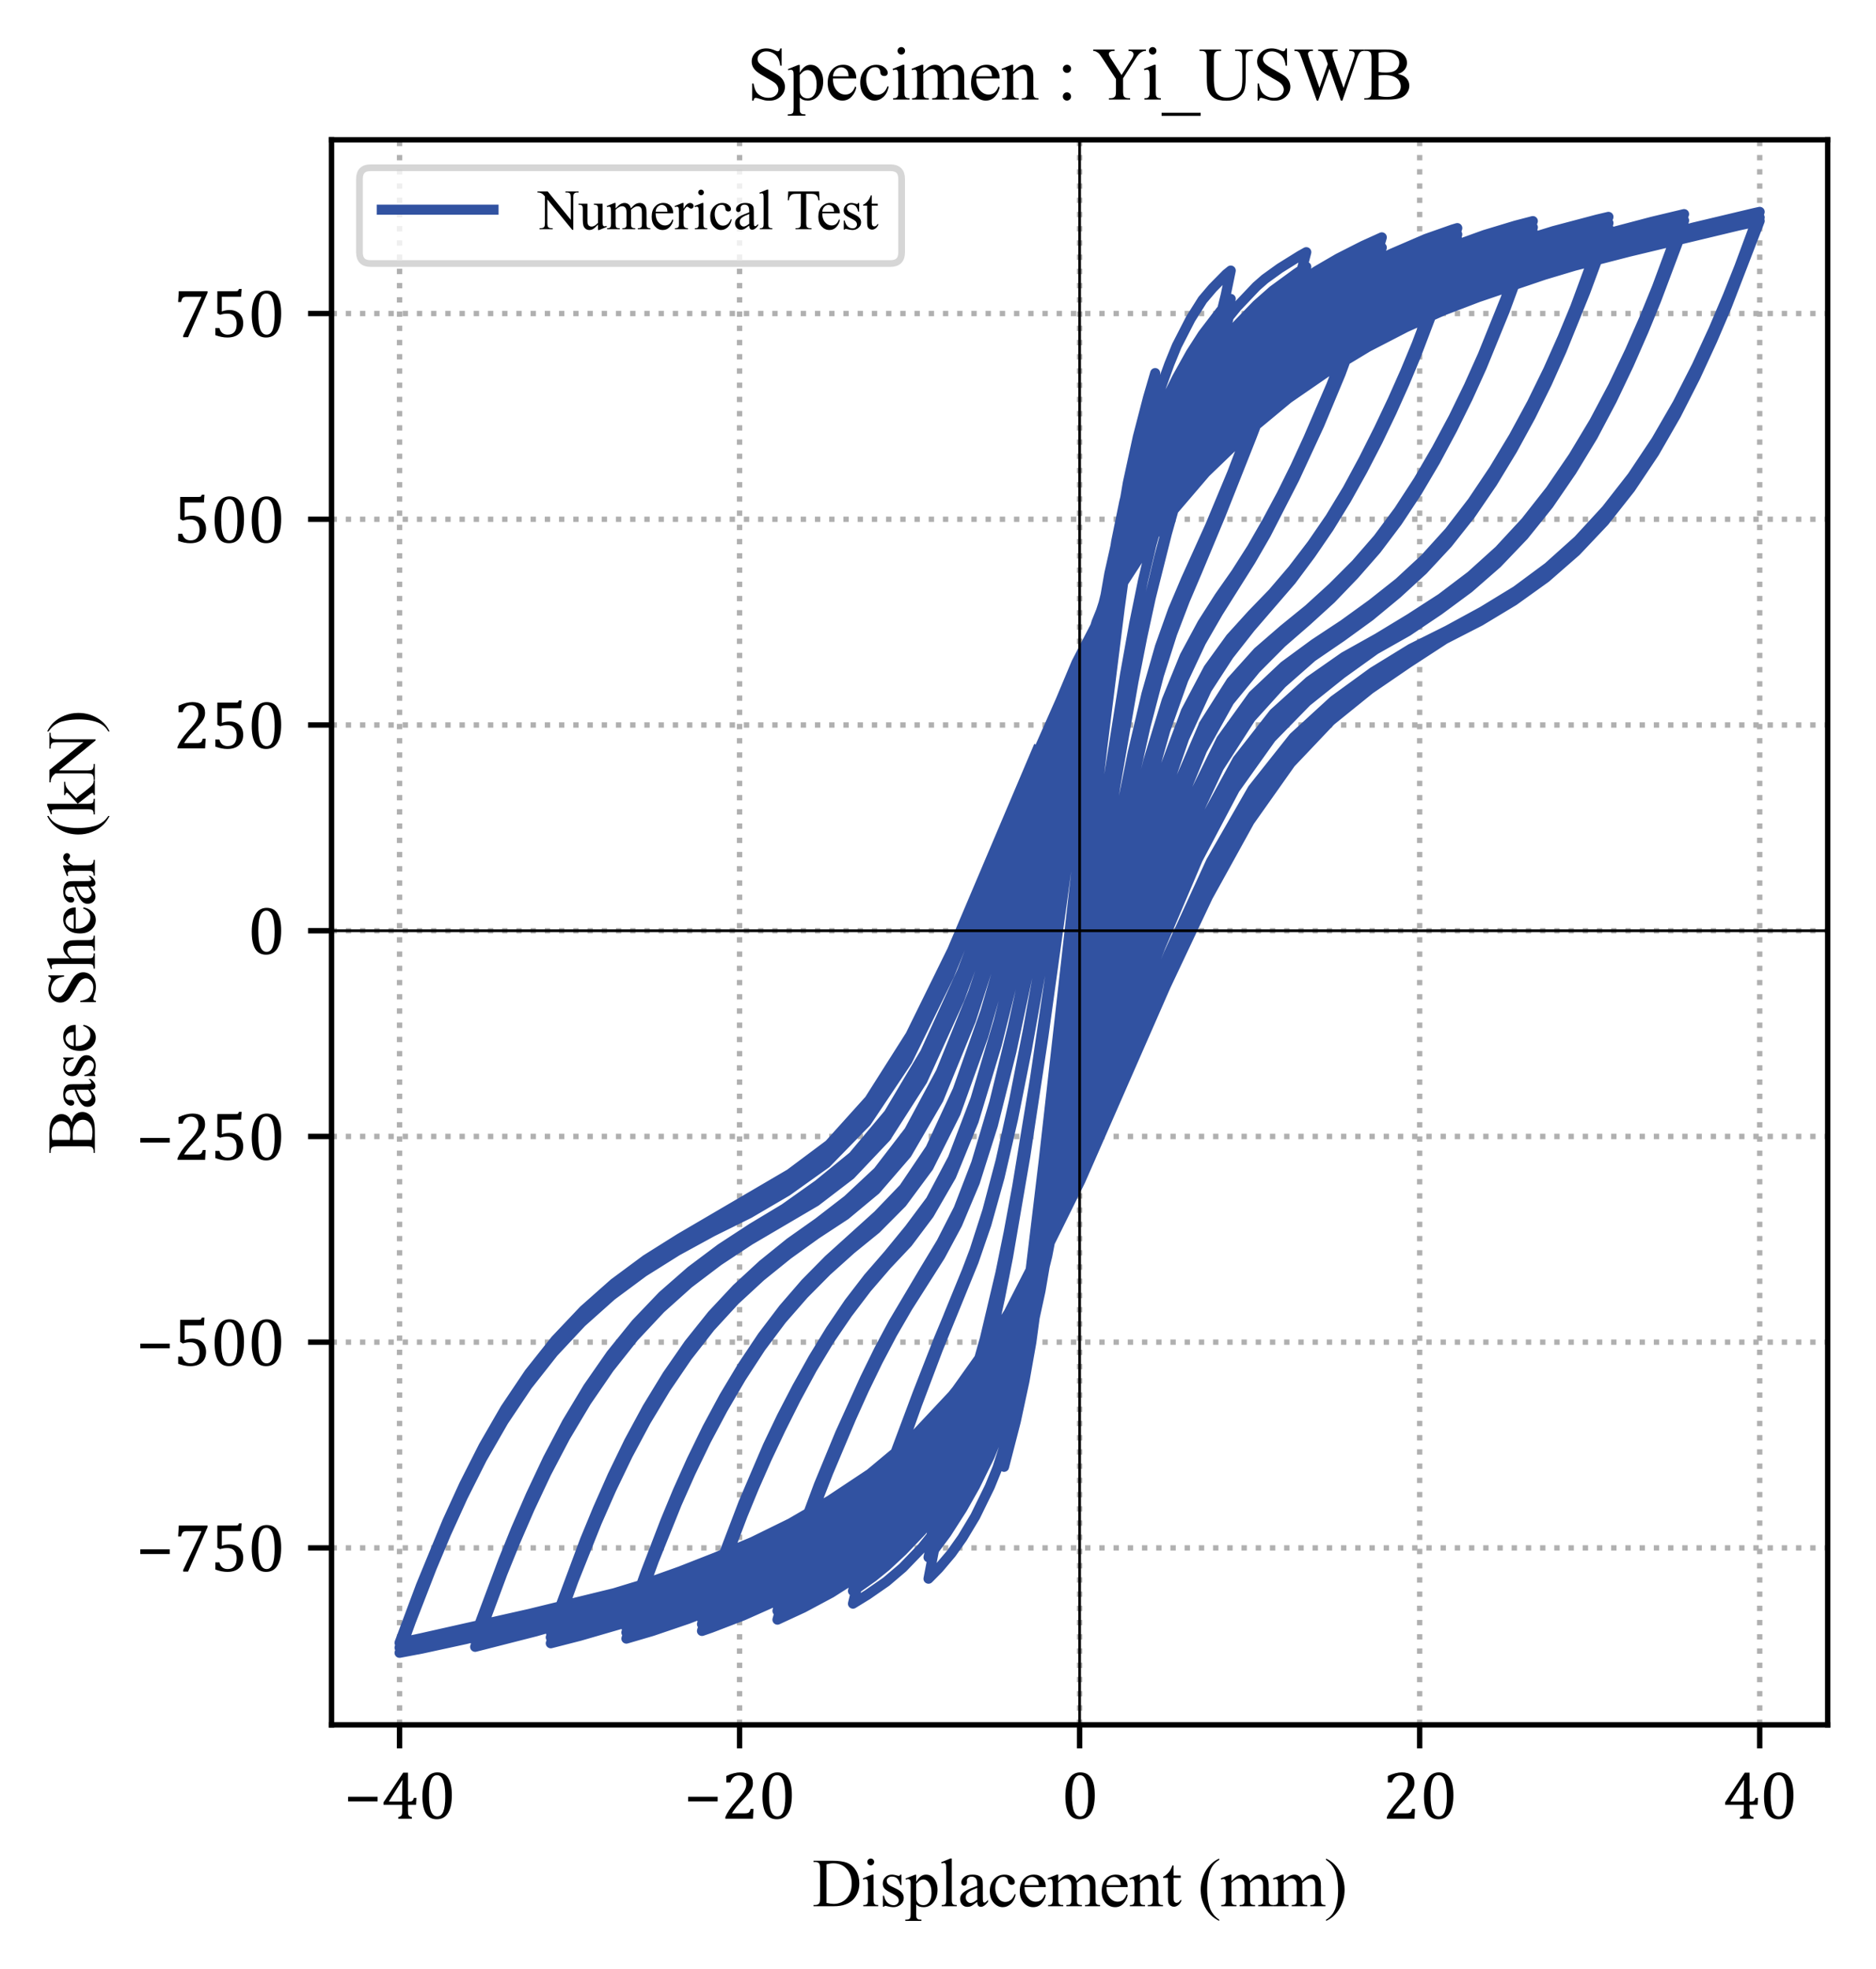 <?xml version="1.0" encoding="utf-8" standalone="no"?>
<!DOCTYPE svg PUBLIC "-//W3C//DTD SVG 1.1//EN"
  "http://www.w3.org/Graphics/SVG/1.1/DTD/svg11.dtd">
<svg xmlns:xlink="http://www.w3.org/1999/xlink" width="279.723pt" height="293.468pt" viewBox="0 0 279.723 293.468" xmlns="http://www.w3.org/2000/svg" version="1.1">
 <defs>
  <style type="text/css">*{stroke-linejoin: round; stroke-linecap: butt}</style>
 </defs>
 <g id="figure_1">
  <g id="patch_1">
   <path d="M 0 293.468 
L 279.723 293.468 
L 279.723 0 
L 0 0 
z
" style="fill: #ffffff"/>
  </g>
  <g id="axes_1">
   <g id="patch_2">
    <path d="M 49.433 257.098 
L 272.523 257.098 
L 272.523 20.838 
L 49.433 20.838 
z
" style="fill: #ffffff"/>
   </g>
   <g id="matplotlib.axis_1">
    <g id="xtick_1">
     <g id="line2d_1">
      <path d="M 59.573 257.098 
L 59.573 20.838 
" clip-path="url(#p2fbcb45c30)" style="fill: none; stroke-dasharray: 0.8,1.32; stroke-dashoffset: 0; stroke: #b0b0b0; stroke-width: 0.8"/>
     </g>
     <g id="line2d_2">
      <defs>
       <path id="m8c512b29c7" d="M 0 0 
L 0 3.5 
" style="stroke: #000000; stroke-width: 0.8"/>
      </defs>
      <g>
       <use xlink:href="#m8c512b29c7" x="59.573" y="257.098" style="stroke: #000000; stroke-width: 0.8"/>
      </g>
     </g>
     <g id="text_1">
      <!-- −40 -->
      <g transform="translate(51.267 271.086) scale(0.1 -0.1)">
       <defs>
        <path id="Cambria-2212" d="M 397 1613 
L 397 2047 
L 3147 2047 
L 3147 1613 
L 397 1613 
z
" transform="scale(0.016)"/>
        <path id="Cambria-34" d="M 1613 153 
Q 1806 203 1872 264 
Q 1938 325 1958 437 
Q 1978 550 1978 781 
L 1978 1294 
L 241 1294 
L 241 1528 
L 2069 4288 
L 2516 4288 
L 2516 1597 
L 2581 1597 
Q 2763 1597 2841 1623 
Q 2919 1650 2970 1717 
Q 3022 1784 3066 1938 
L 3303 1938 
L 3266 1294 
L 2516 1294 
L 2516 781 
Q 2516 572 2530 475 
Q 2544 378 2576 322 
Q 2609 266 2673 228 
Q 2738 191 2881 153 
L 2881 0 
L 1613 0 
L 1613 153 
z
M 756 1597 
L 1978 1597 
L 1978 2375 
Q 1978 2669 1987 3033 
Q 1997 3397 2009 3581 
L 1978 3581 
L 756 1641 
L 756 1597 
z
" transform="scale(0.016)"/>
        <path id="Cambria-30" d="M 1738 -50 
Q 1063 -50 733 481 
Q 403 1013 403 2094 
Q 403 2669 504 3087 
Q 606 3506 789 3779 
Q 972 4053 1228 4184 
Q 1484 4316 1788 4316 
Q 2472 4316 2806 3787 
Q 3141 3259 3141 2191 
Q 3141 1084 2783 517 
Q 2425 -50 1738 -50 
z
M 1013 2188 
Q 1013 1169 1202 692 
Q 1391 216 1788 216 
Q 2166 216 2348 664 
Q 2531 1113 2531 2053 
Q 2531 2772 2437 3217 
Q 2344 3663 2176 3856 
Q 2009 4050 1772 4050 
Q 1556 4050 1411 3922 
Q 1266 3794 1177 3553 
Q 1088 3313 1050 2967 
Q 1013 2622 1013 2188 
z
" transform="scale(0.016)"/>
       </defs>
       <use xlink:href="#Cambria-2212"/>
       <use xlink:href="#Cambria-34" x="55.371"/>
       <use xlink:href="#Cambria-30" x="110.742"/>
      </g>
     </g>
    </g>
    <g id="xtick_2">
     <g id="line2d_3">
      <path d="M 110.276 257.098 
L 110.276 20.838 
" clip-path="url(#p2fbcb45c30)" style="fill: none; stroke-dasharray: 0.8,1.32; stroke-dashoffset: 0; stroke: #b0b0b0; stroke-width: 0.8"/>
     </g>
     <g id="line2d_4">
      <g>
       <use xlink:href="#m8c512b29c7" x="110.276" y="257.098" style="stroke: #000000; stroke-width: 0.8"/>
      </g>
     </g>
     <g id="text_2">
      <!-- −20 -->
      <g transform="translate(101.969 271.086) scale(0.1 -0.1)">
       <defs>
        <path id="Cambria-32" d="M 2194 500 
Q 2347 500 2440 519 
Q 2534 538 2590 581 
Q 2647 625 2680 695 
Q 2713 766 2763 913 
L 3028 913 
L 2975 0 
L 403 0 
L 403 150 
Q 538 478 766 822 
Q 994 1166 1413 1631 
Q 1775 2031 1934 2238 
Q 2109 2463 2195 2627 
Q 2281 2791 2318 2936 
Q 2356 3081 2356 3228 
Q 2356 3463 2281 3642 
Q 2206 3822 2051 3925 
Q 1897 4028 1663 4028 
Q 1078 4028 875 3378 
L 497 3378 
L 497 3978 
Q 875 4156 1204 4236 
Q 1534 4316 1797 4316 
Q 2378 4316 2675 4061 
Q 2972 3806 2972 3322 
Q 2972 3156 2939 3017 
Q 2906 2878 2836 2742 
Q 2766 2606 2647 2450 
Q 2528 2294 2384 2133 
Q 2241 1972 1888 1597 
Q 1294 969 1016 500 
L 2194 500 
z
" transform="scale(0.016)"/>
       </defs>
       <use xlink:href="#Cambria-2212"/>
       <use xlink:href="#Cambria-32" x="55.371"/>
       <use xlink:href="#Cambria-30" x="110.742"/>
      </g>
     </g>
    </g>
    <g id="xtick_3">
     <g id="line2d_5">
      <path d="M 160.978 257.098 
L 160.978 20.838 
" clip-path="url(#p2fbcb45c30)" style="fill: none; stroke-dasharray: 0.8,1.32; stroke-dashoffset: 0; stroke: #b0b0b0; stroke-width: 0.8"/>
     </g>
     <g id="line2d_6">
      <g>
       <use xlink:href="#m8c512b29c7" x="160.978" y="257.098" style="stroke: #000000; stroke-width: 0.8"/>
      </g>
     </g>
     <g id="text_3">
      <!-- 0 -->
      <g transform="translate(158.209 271.086) scale(0.1 -0.1)">
       <use xlink:href="#Cambria-30"/>
      </g>
     </g>
    </g>
    <g id="xtick_4">
     <g id="line2d_7">
      <path d="M 211.68 257.098 
L 211.68 20.838 
" clip-path="url(#p2fbcb45c30)" style="fill: none; stroke-dasharray: 0.8,1.32; stroke-dashoffset: 0; stroke: #b0b0b0; stroke-width: 0.8"/>
     </g>
     <g id="line2d_8">
      <g>
       <use xlink:href="#m8c512b29c7" x="211.68" y="257.098" style="stroke: #000000; stroke-width: 0.8"/>
      </g>
     </g>
     <g id="text_4">
      <!-- 20 -->
      <g transform="translate(206.143 271.086) scale(0.1 -0.1)">
       <use xlink:href="#Cambria-32"/>
       <use xlink:href="#Cambria-30" x="55.371"/>
      </g>
     </g>
    </g>
    <g id="xtick_5">
     <g id="line2d_9">
      <path d="M 262.383 257.098 
L 262.383 20.838 
" clip-path="url(#p2fbcb45c30)" style="fill: none; stroke-dasharray: 0.8,1.32; stroke-dashoffset: 0; stroke: #b0b0b0; stroke-width: 0.8"/>
     </g>
     <g id="line2d_10">
      <g>
       <use xlink:href="#m8c512b29c7" x="262.383" y="257.098" style="stroke: #000000; stroke-width: 0.8"/>
      </g>
     </g>
     <g id="text_5">
      <!-- 40 -->
      <g transform="translate(256.845 271.086) scale(0.1 -0.1)">
       <use xlink:href="#Cambria-34"/>
       <use xlink:href="#Cambria-30" x="55.371"/>
      </g>
     </g>
    </g>
    <g id="text_6">
     <!-- Displacement (mm) -->
     <g transform="translate(121.129 284.129) scale(0.1 -0.1)">
      <defs>
       <path id="TimesNewRomanPSMT-44" d="M 109 0 
L 109 116 
L 269 116 
Q 538 116 650 288 
Q 719 391 719 750 
L 719 3488 
Q 719 3884 631 3984 
Q 509 4122 269 4122 
L 109 4122 
L 109 4238 
L 1834 4238 
Q 2784 4238 3279 4022 
Q 3775 3806 4076 3303 
Q 4378 2800 4378 2141 
Q 4378 1256 3841 663 
Q 3238 0 2003 0 
L 109 0 
z
M 1319 306 
Q 1716 219 1984 219 
Q 2709 219 3187 728 
Q 3666 1238 3666 2109 
Q 3666 2988 3187 3494 
Q 2709 4000 1959 4000 
Q 1678 4000 1319 3909 
L 1319 306 
z
" transform="scale(0.016)"/>
       <path id="TimesNewRomanPSMT-69" d="M 928 4444 
Q 1059 4444 1151 4351 
Q 1244 4259 1244 4128 
Q 1244 3997 1151 3903 
Q 1059 3809 928 3809 
Q 797 3809 703 3903 
Q 609 3997 609 4128 
Q 609 4259 701 4351 
Q 794 4444 928 4444 
z
M 1188 2947 
L 1188 647 
Q 1188 378 1227 289 
Q 1266 200 1342 156 
Q 1419 113 1622 113 
L 1622 0 
L 231 0 
L 231 113 
Q 441 113 512 153 
Q 584 194 626 287 
Q 669 381 669 647 
L 669 1750 
Q 669 2216 641 2353 
Q 619 2453 572 2492 
Q 525 2531 444 2531 
Q 356 2531 231 2484 
L 188 2597 
L 1050 2947 
L 1188 2947 
z
" transform="scale(0.016)"/>
       <path id="TimesNewRomanPSMT-73" d="M 2050 2947 
L 2050 1972 
L 1947 1972 
Q 1828 2431 1642 2597 
Q 1456 2763 1169 2763 
Q 950 2763 815 2647 
Q 681 2531 681 2391 
Q 681 2216 781 2091 
Q 878 1963 1175 1819 
L 1631 1597 
Q 2266 1288 2266 781 
Q 2266 391 1970 151 
Q 1675 -88 1309 -88 
Q 1047 -88 709 6 
Q 606 38 541 38 
Q 469 38 428 -44 
L 325 -44 
L 325 978 
L 428 978 
Q 516 541 762 319 
Q 1009 97 1316 97 
Q 1531 97 1667 223 
Q 1803 350 1803 528 
Q 1803 744 1651 891 
Q 1500 1038 1047 1263 
Q 594 1488 453 1669 
Q 313 1847 313 2119 
Q 313 2472 555 2709 
Q 797 2947 1181 2947 
Q 1350 2947 1591 2875 
Q 1750 2828 1803 2828 
Q 1853 2828 1881 2850 
Q 1909 2872 1947 2947 
L 2050 2947 
z
" transform="scale(0.016)"/>
       <path id="TimesNewRomanPSMT-70" d="M -6 2578 
L 875 2934 
L 994 2934 
L 994 2266 
Q 1216 2644 1439 2795 
Q 1663 2947 1909 2947 
Q 2341 2947 2628 2609 
Q 2981 2197 2981 1534 
Q 2981 794 2556 309 
Q 2206 -88 1675 -88 
Q 1444 -88 1275 -22 
Q 1150 25 994 166 
L 994 -706 
Q 994 -1000 1030 -1079 
Q 1066 -1159 1155 -1206 
Q 1244 -1253 1478 -1253 
L 1478 -1369 
L -22 -1369 
L -22 -1253 
L 56 -1253 
Q 228 -1256 350 -1188 
Q 409 -1153 442 -1076 
Q 475 -1000 475 -688 
L 475 2019 
Q 475 2297 450 2372 
Q 425 2447 370 2484 
Q 316 2522 222 2522 
Q 147 2522 31 2478 
L -6 2578 
z
M 994 2081 
L 994 1013 
Q 994 666 1022 556 
Q 1066 375 1236 237 
Q 1406 100 1666 100 
Q 1978 100 2172 344 
Q 2425 663 2425 1241 
Q 2425 1897 2138 2250 
Q 1938 2494 1663 2494 
Q 1513 2494 1366 2419 
Q 1253 2363 994 2081 
z
" transform="scale(0.016)"/>
       <path id="TimesNewRomanPSMT-6c" d="M 1184 4444 
L 1184 647 
Q 1184 378 1223 290 
Q 1263 203 1344 158 
Q 1425 113 1647 113 
L 1647 0 
L 244 0 
L 244 113 
Q 441 113 512 153 
Q 584 194 625 287 
Q 666 381 666 647 
L 666 3247 
Q 666 3731 644 3842 
Q 622 3953 573 3993 
Q 525 4034 450 4034 
Q 369 4034 244 3984 
L 191 4094 
L 1044 4444 
L 1184 4444 
z
" transform="scale(0.016)"/>
       <path id="TimesNewRomanPSMT-61" d="M 1822 413 
Q 1381 72 1269 19 
Q 1100 -59 909 -59 
Q 613 -59 420 144 
Q 228 347 228 678 
Q 228 888 322 1041 
Q 450 1253 767 1440 
Q 1084 1628 1822 1897 
L 1822 2009 
Q 1822 2438 1686 2597 
Q 1550 2756 1291 2756 
Q 1094 2756 978 2650 
Q 859 2544 859 2406 
L 866 2225 
Q 866 2081 792 2003 
Q 719 1925 600 1925 
Q 484 1925 411 2006 
Q 338 2088 338 2228 
Q 338 2497 613 2722 
Q 888 2947 1384 2947 
Q 1766 2947 2009 2819 
Q 2194 2722 2281 2516 
Q 2338 2381 2338 1966 
L 2338 994 
Q 2338 584 2353 492 
Q 2369 400 2405 369 
Q 2441 338 2488 338 
Q 2538 338 2575 359 
Q 2641 400 2828 588 
L 2828 413 
Q 2478 -56 2159 -56 
Q 2006 -56 1915 50 
Q 1825 156 1822 413 
z
M 1822 616 
L 1822 1706 
Q 1350 1519 1213 1441 
Q 966 1303 859 1153 
Q 753 1003 753 825 
Q 753 600 887 451 
Q 1022 303 1197 303 
Q 1434 303 1822 616 
z
" transform="scale(0.016)"/>
       <path id="TimesNewRomanPSMT-63" d="M 2631 1088 
Q 2516 522 2178 217 
Q 1841 -88 1431 -88 
Q 944 -88 581 321 
Q 219 731 219 1428 
Q 219 2103 620 2525 
Q 1022 2947 1584 2947 
Q 2006 2947 2278 2723 
Q 2550 2500 2550 2259 
Q 2550 2141 2473 2067 
Q 2397 1994 2259 1994 
Q 2075 1994 1981 2113 
Q 1928 2178 1911 2362 
Q 1894 2547 1784 2644 
Q 1675 2738 1481 2738 
Q 1169 2738 978 2506 
Q 725 2200 725 1697 
Q 725 1184 976 792 
Q 1228 400 1656 400 
Q 1963 400 2206 609 
Q 2378 753 2541 1131 
L 2631 1088 
z
" transform="scale(0.016)"/>
       <path id="TimesNewRomanPSMT-65" d="M 681 1784 
Q 678 1147 991 784 
Q 1303 422 1725 422 
Q 2006 422 2214 576 
Q 2422 731 2563 1106 
L 2659 1044 
Q 2594 616 2278 264 
Q 1963 -88 1488 -88 
Q 972 -88 605 314 
Q 238 716 238 1394 
Q 238 2128 614 2539 
Q 991 2950 1559 2950 
Q 2041 2950 2350 2633 
Q 2659 2316 2659 1784 
L 681 1784 
z
M 681 1966 
L 2006 1966 
Q 1991 2241 1941 2353 
Q 1863 2528 1708 2628 
Q 1553 2728 1384 2728 
Q 1125 2728 920 2526 
Q 716 2325 681 1966 
z
" transform="scale(0.016)"/>
       <path id="TimesNewRomanPSMT-6d" d="M 1050 2338 
Q 1363 2650 1419 2697 
Q 1559 2816 1721 2881 
Q 1884 2947 2044 2947 
Q 2313 2947 2506 2790 
Q 2700 2634 2766 2338 
Q 3088 2713 3309 2830 
Q 3531 2947 3766 2947 
Q 3994 2947 4170 2830 
Q 4347 2713 4450 2447 
Q 4519 2266 4519 1878 
L 4519 647 
Q 4519 378 4559 278 
Q 4591 209 4675 161 
Q 4759 113 4950 113 
L 4950 0 
L 3538 0 
L 3538 113 
L 3597 113 
Q 3781 113 3884 184 
Q 3956 234 3988 344 
Q 4000 397 4000 647 
L 4000 1878 
Q 4000 2228 3916 2372 
Q 3794 2572 3525 2572 
Q 3359 2572 3192 2489 
Q 3025 2406 2788 2181 
L 2781 2147 
L 2788 2013 
L 2788 647 
Q 2788 353 2820 281 
Q 2853 209 2943 161 
Q 3034 113 3253 113 
L 3253 0 
L 1806 0 
L 1806 113 
Q 2044 113 2133 169 
Q 2222 225 2256 338 
Q 2272 391 2272 647 
L 2272 1878 
Q 2272 2228 2169 2381 
Q 2031 2581 1784 2581 
Q 1616 2581 1450 2491 
Q 1191 2353 1050 2181 
L 1050 647 
Q 1050 366 1089 281 
Q 1128 197 1204 155 
Q 1281 113 1516 113 
L 1516 0 
L 100 0 
L 100 113 
Q 297 113 375 155 
Q 453 197 493 289 
Q 534 381 534 647 
L 534 1741 
Q 534 2213 506 2350 
Q 484 2453 437 2492 
Q 391 2531 309 2531 
Q 222 2531 100 2484 
L 53 2597 
L 916 2947 
L 1050 2947 
L 1050 2338 
z
" transform="scale(0.016)"/>
       <path id="TimesNewRomanPSMT-6e" d="M 1034 2341 
Q 1538 2947 1994 2947 
Q 2228 2947 2397 2830 
Q 2566 2713 2666 2444 
Q 2734 2256 2734 1869 
L 2734 647 
Q 2734 375 2778 278 
Q 2813 200 2889 156 
Q 2966 113 3172 113 
L 3172 0 
L 1756 0 
L 1756 113 
L 1816 113 
Q 2016 113 2095 173 
Q 2175 234 2206 353 
Q 2219 400 2219 647 
L 2219 1819 
Q 2219 2209 2117 2386 
Q 2016 2563 1775 2563 
Q 1403 2563 1034 2156 
L 1034 647 
Q 1034 356 1069 288 
Q 1113 197 1189 155 
Q 1266 113 1500 113 
L 1500 0 
L 84 0 
L 84 113 
L 147 113 
Q 366 113 442 223 
Q 519 334 519 647 
L 519 1709 
Q 519 2225 495 2337 
Q 472 2450 423 2490 
Q 375 2531 294 2531 
Q 206 2531 84 2484 
L 38 2597 
L 900 2947 
L 1034 2947 
L 1034 2341 
z
" transform="scale(0.016)"/>
       <path id="TimesNewRomanPSMT-74" d="M 1031 3803 
L 1031 2863 
L 1700 2863 
L 1700 2644 
L 1031 2644 
L 1031 788 
Q 1031 509 1111 412 
Q 1191 316 1316 316 
Q 1419 316 1516 380 
Q 1613 444 1666 569 
L 1788 569 
Q 1678 263 1478 108 
Q 1278 -47 1066 -47 
Q 922 -47 784 33 
Q 647 113 581 261 
Q 516 409 516 719 
L 516 2644 
L 63 2644 
L 63 2747 
Q 234 2816 414 2980 
Q 594 3144 734 3369 
Q 806 3488 934 3803 
L 1031 3803 
z
" transform="scale(0.016)"/>
       <path id="TimesNewRomanPSMT-20" transform="scale(0.016)"/>
       <path id="TimesNewRomanPSMT-28" d="M 1988 -1253 
L 1988 -1369 
Q 1516 -1131 1200 -813 
Q 750 -359 506 256 
Q 263 872 263 1534 
Q 263 2503 741 3301 
Q 1219 4100 1988 4444 
L 1988 4313 
Q 1603 4100 1356 3731 
Q 1109 3363 987 2797 
Q 866 2231 866 1616 
Q 866 947 969 400 
Q 1050 -31 1165 -292 
Q 1281 -553 1476 -793 
Q 1672 -1034 1988 -1253 
z
" transform="scale(0.016)"/>
       <path id="TimesNewRomanPSMT-29" d="M 144 4313 
L 144 4444 
Q 619 4209 934 3891 
Q 1381 3434 1625 2820 
Q 1869 2206 1869 1541 
Q 1869 572 1392 -226 
Q 916 -1025 144 -1369 
L 144 -1253 
Q 528 -1038 776 -670 
Q 1025 -303 1145 264 
Q 1266 831 1266 1447 
Q 1266 2113 1163 2663 
Q 1084 3094 967 3353 
Q 850 3613 656 3853 
Q 463 4094 144 4313 
z
" transform="scale(0.016)"/>
      </defs>
      <use xlink:href="#TimesNewRomanPSMT-44"/>
      <use xlink:href="#TimesNewRomanPSMT-69" x="72.217"/>
      <use xlink:href="#TimesNewRomanPSMT-73" x="100"/>
      <use xlink:href="#TimesNewRomanPSMT-70" x="138.916"/>
      <use xlink:href="#TimesNewRomanPSMT-6c" x="188.916"/>
      <use xlink:href="#TimesNewRomanPSMT-61" x="216.699"/>
      <use xlink:href="#TimesNewRomanPSMT-63" x="261.084"/>
      <use xlink:href="#TimesNewRomanPSMT-65" x="305.469"/>
      <use xlink:href="#TimesNewRomanPSMT-6d" x="349.854"/>
      <use xlink:href="#TimesNewRomanPSMT-65" x="427.637"/>
      <use xlink:href="#TimesNewRomanPSMT-6e" x="472.021"/>
      <use xlink:href="#TimesNewRomanPSMT-74" x="522.021"/>
      <use xlink:href="#TimesNewRomanPSMT-20" x="549.805"/>
      <use xlink:href="#TimesNewRomanPSMT-28" x="574.805"/>
      <use xlink:href="#TimesNewRomanPSMT-6d" x="608.105"/>
      <use xlink:href="#TimesNewRomanPSMT-6d" x="685.889"/>
      <use xlink:href="#TimesNewRomanPSMT-29" x="763.672"/>
     </g>
    </g>
   </g>
   <g id="matplotlib.axis_2">
    <g id="ytick_1">
     <g id="line2d_11">
      <path d="M 49.433 230.721 
L 272.523 230.721 
" clip-path="url(#p2fbcb45c30)" style="fill: none; stroke-dasharray: 0.8,1.32; stroke-dashoffset: 0; stroke: #b0b0b0; stroke-width: 0.8"/>
     </g>
     <g id="line2d_12">
      <defs>
       <path id="m8171694c3d" d="M 0 0 
L -3.5 0 
" style="stroke: #000000; stroke-width: 0.8"/>
      </defs>
      <g>
       <use xlink:href="#m8171694c3d" x="49.433" y="230.721" style="stroke: #000000; stroke-width: 0.8"/>
      </g>
     </g>
     <g id="text_7">
      <!-- −750 -->
      <g transform="translate(20.283 234.215) scale(0.1 -0.1)">
       <defs>
        <path id="Cambria-37" d="M 3206 4116 
L 1388 -22 
L 934 -22 
L 934 131 
L 2619 3697 
L 2619 3744 
L 1244 3744 
Q 1116 3744 1039 3720 
Q 963 3697 911 3653 
Q 859 3609 825 3537 
Q 791 3466 731 3253 
L 463 3253 
L 525 4266 
L 3206 4266 
L 3206 4116 
z
" transform="scale(0.016)"/>
        <path id="Cambria-35" d="M 469 172 
L 469 834 
L 847 834 
Q 941 516 1130 366 
Q 1319 216 1619 216 
Q 2034 216 2246 466 
Q 2459 716 2459 1213 
Q 2459 1544 2346 1761 
Q 2234 1978 2043 2075 
Q 1853 2172 1600 2172 
Q 1388 2172 1234 2145 
Q 1081 2119 906 2063 
L 656 2209 
L 656 4266 
L 2378 4266 
Q 2484 4266 2531 4283 
Q 2578 4300 2606 4336 
Q 2634 4372 2672 4472 
L 2916 4472 
L 2869 3747 
L 1072 3747 
L 1072 2375 
Q 1234 2444 1425 2478 
Q 1616 2513 1806 2513 
Q 2178 2513 2465 2361 
Q 2753 2209 2909 1929 
Q 3066 1650 3066 1281 
Q 3066 863 2891 563 
Q 2716 263 2384 106 
Q 2053 -50 1600 -50 
Q 1059 -50 469 172 
z
" transform="scale(0.016)"/>
       </defs>
       <use xlink:href="#Cambria-2212"/>
       <use xlink:href="#Cambria-37" x="55.371"/>
       <use xlink:href="#Cambria-35" x="110.742"/>
       <use xlink:href="#Cambria-30" x="166.113"/>
      </g>
     </g>
    </g>
    <g id="ytick_2">
     <g id="line2d_13">
      <path d="M 49.433 200.056 
L 272.523 200.056 
" clip-path="url(#p2fbcb45c30)" style="fill: none; stroke-dasharray: 0.8,1.32; stroke-dashoffset: 0; stroke: #b0b0b0; stroke-width: 0.8"/>
     </g>
     <g id="line2d_14">
      <g>
       <use xlink:href="#m8171694c3d" x="49.433" y="200.056" style="stroke: #000000; stroke-width: 0.8"/>
      </g>
     </g>
     <g id="text_8">
      <!-- −500 -->
      <g transform="translate(20.283 203.55) scale(0.1 -0.1)">
       <use xlink:href="#Cambria-2212"/>
       <use xlink:href="#Cambria-35" x="55.371"/>
       <use xlink:href="#Cambria-30" x="110.742"/>
       <use xlink:href="#Cambria-30" x="166.113"/>
      </g>
     </g>
    </g>
    <g id="ytick_3">
     <g id="line2d_15">
      <path d="M 49.433 169.392 
L 272.523 169.392 
" clip-path="url(#p2fbcb45c30)" style="fill: none; stroke-dasharray: 0.8,1.32; stroke-dashoffset: 0; stroke: #b0b0b0; stroke-width: 0.8"/>
     </g>
     <g id="line2d_16">
      <g>
       <use xlink:href="#m8171694c3d" x="49.433" y="169.392" style="stroke: #000000; stroke-width: 0.8"/>
      </g>
     </g>
     <g id="text_9">
      <!-- −250 -->
      <g transform="translate(20.283 172.886) scale(0.1 -0.1)">
       <use xlink:href="#Cambria-2212"/>
       <use xlink:href="#Cambria-32" x="55.371"/>
       <use xlink:href="#Cambria-35" x="110.742"/>
       <use xlink:href="#Cambria-30" x="166.113"/>
      </g>
     </g>
    </g>
    <g id="ytick_4">
     <g id="line2d_17">
      <path d="M 49.433 138.728 
L 272.523 138.728 
" clip-path="url(#p2fbcb45c30)" style="fill: none; stroke-dasharray: 0.8,1.32; stroke-dashoffset: 0; stroke: #b0b0b0; stroke-width: 0.8"/>
     </g>
     <g id="line2d_18">
      <g>
       <use xlink:href="#m8171694c3d" x="49.433" y="138.728" style="stroke: #000000; stroke-width: 0.8"/>
      </g>
     </g>
     <g id="text_10">
      <!-- 0 -->
      <g transform="translate(36.895 142.221) scale(0.1 -0.1)">
       <use xlink:href="#Cambria-30"/>
      </g>
     </g>
    </g>
    <g id="ytick_5">
     <g id="line2d_19">
      <path d="M 49.433 108.063 
L 272.523 108.063 
" clip-path="url(#p2fbcb45c30)" style="fill: none; stroke-dasharray: 0.8,1.32; stroke-dashoffset: 0; stroke: #b0b0b0; stroke-width: 0.8"/>
     </g>
     <g id="line2d_20">
      <g>
       <use xlink:href="#m8171694c3d" x="49.433" y="108.063" style="stroke: #000000; stroke-width: 0.8"/>
      </g>
     </g>
     <g id="text_11">
      <!-- 250 -->
      <g transform="translate(25.82 111.557) scale(0.1 -0.1)">
       <use xlink:href="#Cambria-32"/>
       <use xlink:href="#Cambria-35" x="55.371"/>
       <use xlink:href="#Cambria-30" x="110.742"/>
      </g>
     </g>
    </g>
    <g id="ytick_6">
     <g id="line2d_21">
      <path d="M 49.433 77.399 
L 272.523 77.399 
" clip-path="url(#p2fbcb45c30)" style="fill: none; stroke-dasharray: 0.8,1.32; stroke-dashoffset: 0; stroke: #b0b0b0; stroke-width: 0.8"/>
     </g>
     <g id="line2d_22">
      <g>
       <use xlink:href="#m8171694c3d" x="49.433" y="77.399" style="stroke: #000000; stroke-width: 0.8"/>
      </g>
     </g>
     <g id="text_12">
      <!-- 500 -->
      <g transform="translate(25.82 80.893) scale(0.1 -0.1)">
       <use xlink:href="#Cambria-35"/>
       <use xlink:href="#Cambria-30" x="55.371"/>
       <use xlink:href="#Cambria-30" x="110.742"/>
      </g>
     </g>
    </g>
    <g id="ytick_7">
     <g id="line2d_23">
      <path d="M 49.433 46.735 
L 272.523 46.735 
" clip-path="url(#p2fbcb45c30)" style="fill: none; stroke-dasharray: 0.8,1.32; stroke-dashoffset: 0; stroke: #b0b0b0; stroke-width: 0.8"/>
     </g>
     <g id="line2d_24">
      <g>
       <use xlink:href="#m8171694c3d" x="49.433" y="46.735" style="stroke: #000000; stroke-width: 0.8"/>
      </g>
     </g>
     <g id="text_13">
      <!-- 750 -->
      <g transform="translate(25.82 50.228) scale(0.1 -0.1)">
       <use xlink:href="#Cambria-37"/>
       <use xlink:href="#Cambria-35" x="55.371"/>
       <use xlink:href="#Cambria-30" x="110.742"/>
      </g>
     </g>
    </g>
    <g id="text_14">
     <!-- Base Shear (kN) -->
     <g transform="translate(14.144 172.013) rotate(-90) scale(0.1 -0.1)">
      <defs>
       <path id="TimesNewRomanPSMT-42" d="M 2956 2163 
Q 3397 2069 3616 1863 
Q 3919 1575 3919 1159 
Q 3919 844 3719 555 
Q 3519 266 3170 133 
Q 2822 0 2106 0 
L 106 0 
L 106 116 
L 266 116 
Q 531 116 647 284 
Q 719 394 719 750 
L 719 3488 
Q 719 3881 628 3984 
Q 506 4122 266 4122 
L 106 4122 
L 106 4238 
L 1938 4238 
Q 2450 4238 2759 4163 
Q 3228 4050 3475 3764 
Q 3722 3478 3722 3106 
Q 3722 2788 3528 2536 
Q 3334 2284 2956 2163 
z
M 1319 2331 
Q 1434 2309 1582 2298 
Q 1731 2288 1909 2288 
Q 2366 2288 2595 2386 
Q 2825 2484 2947 2687 
Q 3069 2891 3069 3131 
Q 3069 3503 2766 3765 
Q 2463 4028 1881 4028 
Q 1569 4028 1319 3959 
L 1319 2331 
z
M 1319 306 
Q 1681 222 2034 222 
Q 2600 222 2897 476 
Q 3194 731 3194 1106 
Q 3194 1353 3059 1581 
Q 2925 1809 2622 1940 
Q 2319 2072 1872 2072 
Q 1678 2072 1540 2065 
Q 1403 2059 1319 2044 
L 1319 306 
z
" transform="scale(0.016)"/>
       <path id="TimesNewRomanPSMT-53" d="M 2934 4334 
L 2934 2869 
L 2819 2869 
Q 2763 3291 2617 3541 
Q 2472 3791 2203 3937 
Q 1934 4084 1647 4084 
Q 1322 4084 1109 3886 
Q 897 3688 897 3434 
Q 897 3241 1031 3081 
Q 1225 2847 1953 2456 
Q 2547 2138 2764 1967 
Q 2981 1797 3098 1565 
Q 3216 1334 3216 1081 
Q 3216 600 2842 251 
Q 2469 -97 1881 -97 
Q 1697 -97 1534 -69 
Q 1438 -53 1133 45 
Q 828 144 747 144 
Q 669 144 623 97 
Q 578 50 556 -97 
L 441 -97 
L 441 1356 
L 556 1356 
Q 638 900 775 673 
Q 913 447 1195 297 
Q 1478 147 1816 147 
Q 2206 147 2432 353 
Q 2659 559 2659 841 
Q 2659 997 2573 1156 
Q 2488 1316 2306 1453 
Q 2184 1547 1640 1851 
Q 1097 2156 867 2337 
Q 638 2519 519 2737 
Q 400 2956 400 3219 
Q 400 3675 750 4004 
Q 1100 4334 1641 4334 
Q 1978 4334 2356 4169 
Q 2531 4091 2603 4091 
Q 2684 4091 2736 4139 
Q 2788 4188 2819 4334 
L 2934 4334 
z
" transform="scale(0.016)"/>
       <path id="TimesNewRomanPSMT-68" d="M 1041 4444 
L 1041 2350 
Q 1388 2731 1591 2839 
Q 1794 2947 1997 2947 
Q 2241 2947 2416 2812 
Q 2591 2678 2675 2391 
Q 2734 2191 2734 1659 
L 2734 647 
Q 2734 375 2778 275 
Q 2809 200 2884 156 
Q 2959 113 3159 113 
L 3159 0 
L 1753 0 
L 1753 113 
L 1819 113 
Q 2019 113 2097 173 
Q 2175 234 2206 353 
Q 2216 403 2216 647 
L 2216 1659 
Q 2216 2128 2167 2275 
Q 2119 2422 2012 2495 
Q 1906 2569 1756 2569 
Q 1603 2569 1437 2487 
Q 1272 2406 1041 2159 
L 1041 647 
Q 1041 353 1073 281 
Q 1106 209 1195 161 
Q 1284 113 1503 113 
L 1503 0 
L 84 0 
L 84 113 
Q 275 113 384 172 
Q 447 203 484 290 
Q 522 378 522 647 
L 522 3238 
Q 522 3728 498 3840 
Q 475 3953 426 3993 
Q 378 4034 297 4034 
Q 231 4034 84 3984 
L 41 4094 
L 897 4444 
L 1041 4444 
z
" transform="scale(0.016)"/>
       <path id="TimesNewRomanPSMT-72" d="M 1038 2947 
L 1038 2303 
Q 1397 2947 1775 2947 
Q 1947 2947 2059 2842 
Q 2172 2738 2172 2600 
Q 2172 2478 2090 2393 
Q 2009 2309 1897 2309 
Q 1788 2309 1652 2417 
Q 1516 2525 1450 2525 
Q 1394 2525 1328 2463 
Q 1188 2334 1038 2041 
L 1038 669 
Q 1038 431 1097 309 
Q 1138 225 1241 169 
Q 1344 113 1538 113 
L 1538 0 
L 72 0 
L 72 113 
Q 291 113 397 181 
Q 475 231 506 341 
Q 522 394 522 644 
L 522 1753 
Q 522 2253 501 2348 
Q 481 2444 426 2487 
Q 372 2531 291 2531 
Q 194 2531 72 2484 
L 41 2597 
L 906 2947 
L 1038 2947 
z
" transform="scale(0.016)"/>
       <path id="TimesNewRomanPSMT-6b" d="M 1047 4444 
L 1047 1597 
L 1775 2259 
Q 2006 2472 2044 2528 
Q 2069 2566 2069 2603 
Q 2069 2666 2017 2711 
Q 1966 2756 1847 2763 
L 1847 2863 
L 3091 2863 
L 3091 2763 
Q 2834 2756 2664 2684 
Q 2494 2613 2291 2428 
L 1556 1750 
L 2291 822 
Q 2597 438 2703 334 
Q 2853 188 2966 144 
Q 3044 113 3238 113 
L 3238 0 
L 1847 0 
L 1847 113 
Q 1966 116 2008 148 
Q 2050 181 2050 241 
Q 2050 313 1925 472 
L 1047 1594 
L 1047 644 
Q 1047 366 1086 278 
Q 1125 191 1197 153 
Q 1269 116 1509 113 
L 1509 0 
L 53 0 
L 53 113 
Q 272 113 381 166 
Q 447 200 481 272 
Q 528 375 528 628 
L 528 3234 
Q 528 3731 506 3842 
Q 484 3953 434 3995 
Q 384 4038 303 4038 
Q 238 4038 106 3984 
L 53 4094 
L 903 4444 
L 1047 4444 
z
" transform="scale(0.016)"/>
       <path id="TimesNewRomanPSMT-4e" d="M -84 4238 
L 1066 4238 
L 3656 1059 
L 3656 3503 
Q 3656 3894 3569 3991 
Q 3453 4122 3203 4122 
L 3056 4122 
L 3056 4238 
L 4531 4238 
L 4531 4122 
L 4381 4122 
Q 4113 4122 4000 3959 
Q 3931 3859 3931 3503 
L 3931 -69 
L 3819 -69 
L 1025 3344 
L 1025 734 
Q 1025 344 1109 247 
Q 1228 116 1475 116 
L 1625 116 
L 1625 0 
L 150 0 
L 150 116 
L 297 116 
Q 569 116 681 278 
Q 750 378 750 734 
L 750 3681 
Q 566 3897 470 3965 
Q 375 4034 191 4094 
Q 100 4122 -84 4122 
L -84 4238 
z
" transform="scale(0.016)"/>
      </defs>
      <use xlink:href="#TimesNewRomanPSMT-42"/>
      <use xlink:href="#TimesNewRomanPSMT-61" x="66.699"/>
      <use xlink:href="#TimesNewRomanPSMT-73" x="111.084"/>
      <use xlink:href="#TimesNewRomanPSMT-65" x="150"/>
      <use xlink:href="#TimesNewRomanPSMT-20" x="194.385"/>
      <use xlink:href="#TimesNewRomanPSMT-53" x="219.385"/>
      <use xlink:href="#TimesNewRomanPSMT-68" x="275"/>
      <use xlink:href="#TimesNewRomanPSMT-65" x="325"/>
      <use xlink:href="#TimesNewRomanPSMT-61" x="369.385"/>
      <use xlink:href="#TimesNewRomanPSMT-72" x="413.77"/>
      <use xlink:href="#TimesNewRomanPSMT-20" x="447.07"/>
      <use xlink:href="#TimesNewRomanPSMT-28" x="472.07"/>
      <use xlink:href="#TimesNewRomanPSMT-6b" x="505.371"/>
      <use xlink:href="#TimesNewRomanPSMT-4e" x="555.371"/>
      <use xlink:href="#TimesNewRomanPSMT-29" x="627.588"/>
     </g>
    </g>
   </g>
   <g id="line2d_25">
    <path d="M 160.978 138.728 
L 165.777 88.767 
L 167.017 78.723 
L 168.162 71.979 
L 169.662 65.104 
L 171.175 59.272 
L 172.245 55.609 
L 172.222 55.788 
L 171.451 60.804 
L 170.486 65.842 
L 169.185 71.322 
L 167.006 79.842 
L 166.396 82.689 
L 165.765 86.518 
L 165.115 91.882 
L 154.928 191.544 
L 153.784 200.041 
L 152.753 205.85 
L 151.455 211.884 
L 149.711 218.636 
L 150.269 214.163 
L 151.115 208.622 
L 152.311 202.479 
L 153.814 194.828 
L 154.374 191.547 
L 155.571 182.42 
L 164.486 95.575 
L 165.801 84.747 
L 166.431 80.694 
L 167.624 74.855 
L 169.678 66.425 
L 171.465 60.436 
L 172.245 58.055 
L 172.152 58.679 
L 171.158 64.436 
L 168.664 77.813 
L 166.984 90.146 
L 164.423 110.726 
L 160.939 140.527 
L 154.905 192.6 
L 153.763 198.973 
L 151.441 210.071 
L 150.054 215.407 
L 149.711 216.624 
L 149.805 215.884 
L 150.803 209.199 
L 152.798 196.998 
L 154.983 179.197 
L 158.226 150.817 
L 164.511 95.075 
L 165.824 85.14 
L 167.061 78.592 
L 168.731 71.649 
L 170.879 63.856 
L 172.245 59.298 
L 172.149 59.907 
L 171.147 65.507 
L 168.645 78.41 
L 166.962 90.59 
L 164.398 111.094 
L 160.912 140.813 
L 155.491 187.808 
L 154.3 195.225 
L 152.252 205.129 
L 150.753 211.425 
L 149.711 215.303 
L 149.738 215.12 
L 150.529 209.774 
L 153.32 192.213 
L 155.617 173.093 
L 159.643 137.335 
L 162.55 111.394 
L 163.959 99.358 
L 165.356 88.483 
L 166.736 80.725 
L 168.093 74.943 
L 170.718 65.365 
L 173.189 57.488 
L 174.354 54.269 
L 175.467 51.54 
L 177.517 47.542 
L 179.305 44.702 
L 180.804 42.938 
L 182.846 40.866 
L 183.512 40.328 
L 182.761 43.975 
L 181.293 49.938 
L 179.91 54.696 
L 174.079 72.559 
L 171.676 81.223 
L 170.409 86.615 
L 169.105 93.009 
L 167.769 100.424 
L 165.021 117.85 
L 162.21 137.848 
L 157.97 170.521 
L 155.194 191.022 
L 153.838 198.74 
L 151.214 210.365 
L 149.958 214.95 
L 148.745 218.748 
L 147.58 221.603 
L 145.414 226.028 
L 143.494 229.222 
L 141.849 231.546 
L 139.955 233.78 
L 138.444 235.313 
L 139.202 231.378 
L 140.674 225.179 
L 142.867 217.619 
L 145.701 207.559 
L 147.899 198.953 
L 149.077 193.586 
L 150.303 187.356 
L 152.875 172.36 
L 155.575 154.485 
L 158.361 134.363 
L 162.603 103.013 
L 164.011 93.473 
L 165.408 85.486 
L 166.787 79.336 
L 168.143 74.446 
L 169.471 70.199 
L 170.765 66.676 
L 173.233 60.872 
L 175.507 56.289 
L 177.552 52.629 
L 179.336 49.85 
L 182.01 46.346 
L 183.511 44.552 
L 182.339 49.536 
L 180.614 55.924 
L 178.194 63.887 
L 175.164 74.314 
L 172.856 82.969 
L 171.63 88.148 
L 170.362 94.09 
L 169.056 100.808 
L 166.355 116.511 
L 163.569 134.759 
L 156.522 184.329 
L 155.143 192.407 
L 153.788 198.632 
L 152.46 203.628 
L 151.167 207.771 
L 149.912 211.317 
L 147.538 217.113 
L 145.376 221.5 
L 143.461 224.887 
L 141.114 228.549 
L 138.445 232.125 
L 139.626 226.749 
L 141.354 220.125 
L 145.74 204.655 
L 147.941 195.955 
L 149.122 190.727 
L 150.349 184.713 
L 152.924 170.249 
L 155.626 152.852 
L 158.413 133.201 
L 162.655 102.805 
L 164.063 93.78 
L 165.459 86.434 
L 166.838 80.646 
L 168.193 75.956 
L 169.52 71.867 
L 172.067 65.459 
L 174.439 60.389 
L 176.598 56.298 
L 178.512 52.956 
L 180.854 49.517 
L 183.511 46.041 
L 182.322 50.905 
L 180.589 57.216 
L 178.16 65.157 
L 176.197 71.685 
L 173.993 79.497 
L 171.584 89.09 
L 170.314 94.943 
L 169.007 101.588 
L 166.304 117.169 
L 163.517 135.275 
L 156.471 183.748 
L 155.093 191.389 
L 153.738 197.341 
L 152.412 202.217 
L 151.12 206.246 
L 149.866 209.75 
L 147.496 215.541 
L 145.338 219.978 
L 143.428 223.407 
L 141.089 227.133 
L 138.586 230.567 
L 138.446 230.747 
L 139.642 225.471 
L 141.38 218.881 
L 146.853 199.504 
L 149.166 189.747 
L 150.395 183.733 
L 151.666 176.893 
L 154.312 160.862 
L 157.063 142.234 
L 161.45 110.879 
L 163.572 97.002 
L 165.684 86.147 
L 167.777 78.238 
L 169.843 71.975 
L 171.875 66.919 
L 173.863 62.517 
L 175.801 58.716 
L 177.68 55.316 
L 179.492 52.308 
L 182.892 47.638 
L 184.465 45.717 
L 187.328 42.701 
L 188.606 41.583 
L 190.829 39.981 
L 193.836 38.109 
L 194.776 37.586 
L 193.591 42.203 
L 192.22 46.95 
L 190.355 52.741 
L 188.027 59.143 
L 183.748 70.446 
L 180.436 78.391 
L 176.817 86.411 
L 174.91 90.912 
L 172.949 96.415 
L 170.939 103.455 
L 168.891 112.207 
L 166.811 122.568 
L 164.708 134.304 
L 160.466 160.461 
L 158.344 173.966 
L 156.233 186.244 
L 154.14 195.979 
L 152.074 203.196 
L 150.044 208.912 
L 148.056 213.73 
L 146.12 217.801 
L 144.242 221.204 
L 142.43 224.142 
L 140.692 226.691 
L 137.462 230.708 
L 134.603 233.67 
L 132.161 235.749 
L 129.36 237.692 
L 127.181 239.032 
L 127.879 236.146 
L 129.751 229.508 
L 131.62 223.728 
L 136.711 209.401 
L 139.852 201.083 
L 145.173 188.025 
L 147.081 182.481 
L 149.044 175.46 
L 151.054 166.755 
L 153.103 156.461 
L 155.184 144.796 
L 163.651 94.143 
L 165.762 84.994 
L 167.854 78.041 
L 169.919 72.475 
L 171.949 67.861 
L 173.936 63.828 
L 175.871 60.33 
L 177.748 57.209 
L 179.558 54.439 
L 181.295 52.154 
L 184.522 48.41 
L 187.377 45.45 
L 189.815 43.301 
L 193.296 40.759 
L 194.775 39.766 
L 193.57 44.229 
L 191.313 51.633 
L 189.204 57.796 
L 183.69 72.449 
L 180.372 80.573 
L 176.748 88.853 
L 174.839 93.674 
L 172.875 99.641 
L 170.864 107.269 
L 168.814 116.402 
L 166.733 126.95 
L 164.63 138.629 
L 158.266 176.206 
L 156.155 187.189 
L 154.063 195.662 
L 151.998 202.299 
L 149.969 207.546 
L 147.984 211.972 
L 146.049 215.775 
L 144.174 219.012 
L 142.365 221.823 
L 140.629 224.313 
L 137.406 228.206 
L 134.554 231.189 
L 132.12 233.454 
L 130.141 235.059 
L 127.182 237.146 
L 128.396 232.571 
L 129.781 227.91 
L 131.659 222.179 
L 135.332 211.972 
L 138.295 203.983 
L 141.616 195.655 
L 145.243 186.796 
L 147.153 181.193 
L 149.118 174.072 
L 151.129 165.28 
L 153.18 154.941 
L 155.261 143.325 
L 161.607 105.515 
L 163.729 94.484 
L 165.84 85.808 
L 167.931 79.112 
L 169.995 73.636 
L 172.024 69.057 
L 174.009 64.981 
L 175.942 61.465 
L 179.624 55.553 
L 181.358 53.158 
L 184.578 49.412 
L 187.426 46.451 
L 189.856 44.17 
L 192.637 42.058 
L 194.773 40.609 
L 193.549 45.01 
L 191.278 52.318 
L 189.16 58.445 
L 186.598 65.165 
L 182.011 76.746 
L 178.527 85.11 
L 176.678 89.451 
L 174.767 94.456 
L 172.801 100.631 
L 170.789 108.313 
L 168.738 117.495 
L 166.656 128.009 
L 162.433 151.776 
L 158.188 176.033 
L 156.077 186.578 
L 153.986 194.749 
L 151.923 201.283 
L 149.895 206.457 
L 147.911 210.875 
L 145.979 214.687 
L 144.106 217.943 
L 142.299 220.754 
L 138.914 225.412 
L 135.878 228.813 
L 133.237 231.442 
L 130.109 234.217 
L 127.653 236.015 
L 127.183 236.333 
L 128.417 231.836 
L 130.695 224.519 
L 132.817 218.388 
L 136.821 207.691 
L 139.976 199.62 
L 143.462 191.277 
L 145.312 186.409 
L 147.225 180.455 
L 149.191 173.044 
L 151.205 164.051 
L 153.256 153.622 
L 155.339 142.104 
L 161.922 104.011 
L 164.751 90.681 
L 167.564 81.149 
L 170.352 73.82 
L 173.102 67.805 
L 175.805 62.659 
L 178.449 58.315 
L 181.024 54.5 
L 183.52 51.436 
L 185.927 48.845 
L 188.235 46.548 
L 190.436 44.516 
L 192.52 42.891 
L 196.307 40.396 
L 199.537 38.519 
L 203.227 36.646 
L 206.036 35.375 
L 205.056 38.804 
L 203.529 43.698 
L 201.331 50.111 
L 198.497 57.429 
L 195.07 65.374 
L 193.151 69.559 
L 191.105 73.695 
L 188.94 77.727 
L 186.664 81.699 
L 184.288 85.43 
L 181.819 88.951 
L 179.267 92.952 
L 176.644 97.821 
L 173.959 104.424 
L 171.222 113.396 
L 168.445 124.743 
L 165.638 138.035 
L 157.153 182.081 
L 154.34 193.457 
L 151.553 201.916 
L 148.803 208.433 
L 146.101 213.748 
L 143.459 218.151 
L 140.885 221.837 
L 138.391 225.064 
L 135.985 227.681 
L 133.679 229.957 
L 129.398 233.72 
L 127.441 235.181 
L 123.931 237.413 
L 119.776 239.634 
L 115.921 241.417 
L 116.911 237.954 
L 118.444 233.101 
L 120.648 226.786 
L 123.488 219.49 
L 126.92 211.351 
L 128.842 207.088 
L 130.89 202.871 
L 133.057 198.76 
L 135.334 194.834 
L 140.184 187.21 
L 142.736 182.45 
L 145.361 176.202 
L 148.047 167.711 
L 150.785 156.816 
L 153.563 143.824 
L 162.027 100.133 
L 164.855 88.659 
L 167.668 80.197 
L 170.454 73.526 
L 173.203 68.001 
L 175.904 63.272 
L 178.546 59.209 
L 181.118 55.646 
L 183.611 52.651 
L 186.014 50.179 
L 190.515 46.056 
L 192.595 44.409 
L 196.372 41.971 
L 200.975 39.399 
L 206.034 36.898 
L 204.35 42.442 
L 202.471 48.106 
L 199.938 55.044 
L 196.79 62.644 
L 193.077 70.89 
L 191.027 75.076 
L 188.858 79.129 
L 186.578 83.01 
L 181.726 90.512 
L 179.171 94.756 
L 176.546 100.157 
L 173.858 107.469 
L 171.12 116.976 
L 168.341 128.564 
L 165.534 141.757 
L 159.876 170.12 
L 157.048 183.25 
L 154.236 193.547 
L 151.45 201.581 
L 148.702 207.783 
L 146.002 212.84 
L 143.362 217.102 
L 140.791 220.669 
L 138.3 223.797 
L 135.898 226.411 
L 133.596 228.619 
L 129.323 232.254 
L 127.371 233.749 
L 123.871 235.974 
L 119.734 238.231 
L 115.923 240.104 
L 116.933 236.701 
L 118.479 231.924 
L 120.695 225.663 
L 123.547 218.391 
L 126.989 210.403 
L 128.915 206.2 
L 130.968 202.004 
L 133.139 197.931 
L 135.421 194.034 
L 140.277 186.196 
L 142.832 181.368 
L 145.459 174.868 
L 148.148 166.107 
L 150.887 155.055 
L 153.666 142.091 
L 162.132 99.989 
L 164.96 89.123 
L 167.772 81.013 
L 170.557 74.546 
L 173.304 69.138 
L 176.003 64.411 
L 178.642 60.381 
L 181.212 56.831 
L 183.701 53.727 
L 186.101 51.248 
L 190.594 47.143 
L 192.67 45.443 
L 194.62 44.007 
L 198.115 41.865 
L 202.243 39.615 
L 206.031 37.744 
L 204.321 43.251 
L 202.43 48.862 
L 199.886 55.73 
L 196.727 63.305 
L 193.004 71.344 
L 188.775 79.599 
L 186.492 83.552 
L 181.632 91.266 
L 179.075 95.697 
L 176.447 101.294 
L 173.758 108.84 
L 171.018 118.503 
L 168.238 130.068 
L 165.43 143.044 
L 159.771 170.391 
L 156.944 182.965 
L 154.132 193.037 
L 151.348 200.901 
L 148.601 206.967 
L 145.904 211.986 
L 143.265 216.248 
L 140.697 219.796 
L 138.209 222.883 
L 135.811 225.567 
L 133.512 227.768 
L 129.249 231.377 
L 125.486 234.178 
L 122.284 236.105 
L 117.752 238.462 
L 115.926 239.327 
L 116.956 235.929 
L 119.546 228.183 
L 122.097 221.333 
L 125.261 213.674 
L 128.989 205.456 
L 131.047 201.245 
L 133.222 197.17 
L 137.893 189.306 
L 140.37 185.205 
L 142.928 180.201 
L 145.558 173.379 
L 148.249 164.367 
L 150.989 153.166 
L 153.77 140.36 
L 159.404 112.525 
L 162.551 98.384 
L 166.086 86.2 
L 169.6 77.415 
L 173.08 70.406 
L 176.512 64.485 
L 179.883 59.577 
L 183.179 55.344 
L 186.387 51.877 
L 189.495 49.037 
L 192.491 46.532 
L 195.362 44.363 
L 198.097 42.666 
L 203.117 39.944 
L 207.473 37.824 
L 212.612 35.609 
L 216.594 34.209 
L 217.291 33.998 
L 215.992 38.115 
L 214.036 43.842 
L 211.243 51.265 
L 209.546 55.36 
L 207.657 59.615 
L 205.584 63.992 
L 203.334 68.467 
L 200.918 72.945 
L 198.343 77.192 
L 195.621 81.15 
L 192.762 84.893 
L 189.778 88.384 
L 186.679 91.586 
L 183.48 95.114 
L 180.191 99.664 
L 176.827 106.025 
L 173.4 115.204 
L 169.924 127.317 
L 166.412 141.716 
L 159.339 173.722 
L 155.805 187.707 
L 152.291 198.254 
L 148.812 206.139 
L 145.381 212.311 
L 142.011 217.362 
L 138.717 221.484 
L 135.51 225.042 
L 132.404 227.904 
L 129.411 230.351 
L 126.542 232.496 
L 123.809 234.364 
L 121.224 235.856 
L 116.533 238.244 
L 110.831 240.783 
L 106.021 242.631 
L 104.667 243.099 
L 105.978 238.928 
L 107.942 233.21 
L 110.742 225.806 
L 112.443 221.674 
L 114.335 217.38 
L 116.412 212.986 
L 118.665 208.492 
L 121.084 204.015 
L 123.662 199.749 
L 126.387 195.757 
L 129.248 191.998 
L 132.235 188.532 
L 135.335 185.247 
L 138.536 180.99 
L 141.826 175.293 
L 145.192 167.05 
L 148.62 155.725 
L 152.097 141.834 
L 159.142 110.054 
L 162.683 95.653 
L 166.216 84.755 
L 169.729 76.616 
L 173.208 70.04 
L 176.638 64.434 
L 180.006 59.745 
L 183.299 55.749 
L 186.504 52.365 
L 189.608 49.659 
L 192.599 47.283 
L 195.466 45.191 
L 198.196 43.464 
L 203.204 40.87 
L 209.446 38.029 
L 215.066 35.73 
L 217.287 34.938 
L 215.963 39.073 
L 213.992 44.779 
L 211.184 52.184 
L 209.48 56.287 
L 207.584 60.536 
L 205.504 64.888 
L 203.248 69.298 
L 200.825 73.728 
L 198.245 77.968 
L 195.517 81.935 
L 192.654 85.738 
L 189.665 89.295 
L 186.563 92.624 
L 183.359 96.664 
L 180.068 101.585 
L 176.701 108.631 
L 173.272 118.457 
L 169.794 130.833 
L 166.282 145.11 
L 159.208 175.499 
L 155.674 188.312 
L 152.162 198.246 
L 148.684 205.768 
L 145.255 211.78 
L 141.888 216.721 
L 138.596 220.73 
L 135.393 224.201 
L 132.291 227.051 
L 129.302 229.441 
L 126.438 231.541 
L 123.711 233.397 
L 121.131 234.945 
L 116.452 237.247 
L 110.772 239.721 
L 104.889 242.005 
L 104.669 242.083 
L 104.671 242.084 
L 106.007 237.916 
L 107.986 232.219 
L 110.802 224.825 
L 112.51 220.696 
L 114.409 216.402 
L 116.492 212.033 
L 118.751 207.631 
L 121.177 203.223 
L 123.76 198.996 
L 126.49 194.998 
L 129.356 191.262 
L 135.452 184.274 
L 138.657 180.05 
L 141.95 174.173 
L 145.318 165.701 
L 148.748 154.283 
L 152.227 140.537 
L 159.273 109.556 
L 162.814 95.832 
L 166.347 85.42 
L 169.859 77.53 
L 173.336 71.042 
L 176.764 65.506 
L 180.129 60.788 
L 183.42 56.829 
L 186.621 53.371 
L 189.721 50.64 
L 192.708 48.286 
L 195.569 46.194 
L 198.294 44.383 
L 200.871 42.921 
L 205.544 40.649 
L 212.716 37.528 
L 217.289 35.721 
L 217.283 35.725 
L 215.934 39.886 
L 213.947 45.6 
L 211.124 53.022 
L 209.413 57.13 
L 207.51 61.379 
L 205.423 65.73 
L 203.161 70.102 
L 200.732 74.459 
L 198.146 78.67 
L 195.414 82.651 
L 192.545 86.5 
L 186.446 93.565 
L 183.239 97.646 
L 179.944 102.717 
L 176.575 110.014 
L 173.144 119.926 
L 169.664 132.175 
L 166.151 146.106 
L 159.077 175.372 
L 155.544 187.753 
L 152.032 197.382 
L 148.556 204.854 
L 145.129 210.869 
L 141.765 215.789 
L 138.476 219.824 
L 135.276 223.251 
L 132.178 226.191 
L 129.194 228.568 
L 123.613 232.482 
L 121.038 234.102 
L 118.621 235.418 
L 112.41 238.229 
L 105.964 240.835 
L 104.665 241.322 
L 104.675 241.302 
L 106.036 237.117 
L 108.031 231.414 
L 110.861 223.991 
L 114.483 215.527 
L 116.573 211.155 
L 118.838 206.795 
L 121.27 202.445 
L 123.859 198.214 
L 126.594 194.187 
L 129.465 190.455 
L 132.46 187.007 
L 135.569 183.216 
L 138.777 178.92 
L 142.073 172.694 
L 145.444 163.85 
L 148.876 152.323 
L 152.356 138.729 
L 159.404 108.928 
L 163.338 94.67 
L 167.577 83.321 
L 171.79 74.768 
L 175.961 67.751 
L 180.072 61.88 
L 184.108 57.103 
L 188.052 53.023 
L 191.89 49.862 
L 195.605 47.145 
L 199.184 44.76 
L 202.612 42.825 
L 208.961 39.907 
L 217.037 36.58 
L 221.332 35.029 
L 225.971 33.628 
L 228.556 32.954 
L 228.538 32.996 
L 226.891 37.888 
L 224.488 44.506 
L 221.082 52.946 
L 219.019 57.545 
L 216.727 62.251 
L 214.215 66.942 
L 211.493 71.623 
L 208.571 76.117 
L 205.462 80.295 
L 202.176 84.076 
L 198.728 87.528 
L 195.131 90.806 
L 191.399 93.841 
L 187.547 97.176 
L 183.589 101.578 
L 179.543 107.94 
L 175.423 117.499 
L 171.246 130.206 
L 167.029 145.406 
L 162.788 162.012 
L 158.539 178.108 
L 154.3 191.317 
L 150.088 201.287 
L 145.918 208.95 
L 141.808 214.939 
L 137.774 219.778 
L 133.832 223.769 
L 129.996 227.076 
L 126.283 229.762 
L 122.707 232.12 
L 119.282 234.191 
L 116.022 235.837 
L 110.046 238.407 
L 102.616 241.288 
L 97.255 243.111 
L 93.398 244.242 
L 93.42 244.178 
L 95.082 239.241 
L 97.495 232.614 
L 100.91 224.126 
L 102.977 219.476 
L 105.273 214.716 
L 107.789 209.982 
L 110.515 205.33 
L 113.44 200.841 
L 116.553 196.692 
L 119.842 192.928 
L 123.293 189.447 
L 126.893 186.216 
L 130.627 183.18 
L 134.482 179.301 
L 138.441 173.963 
L 142.489 165.89 
L 146.61 154.441 
L 150.787 139.946 
L 159.247 106.845 
L 163.495 92.735 
L 167.734 82.263 
L 171.946 74.241 
L 176.114 67.598 
L 180.223 62.012 
L 184.256 57.476 
L 188.196 53.542 
L 192.03 50.442 
L 195.74 47.83 
L 199.314 45.52 
L 202.735 43.56 
L 205.992 42.023 
L 211.961 39.531 
L 217.125 37.582 
L 224.727 34.989 
L 228.56 33.884 
L 228.239 34.849 
L 225.773 41.88 
L 222.844 49.505 
L 221.01 53.879 
L 218.938 58.465 
L 216.638 63.146 
L 214.118 67.849 
L 211.388 72.521 
L 208.459 77.016 
L 205.343 81.184 
L 202.051 84.958 
L 198.597 88.466 
L 194.995 91.759 
L 191.258 94.801 
L 187.402 98.575 
L 183.441 103.194 
L 179.392 110.219 
L 175.269 120.211 
L 171.091 133.044 
L 166.872 148.022 
L 162.63 164.111 
L 158.382 179.326 
L 154.144 191.786 
L 149.932 201.268 
L 145.765 208.636 
L 141.658 214.445 
L 137.626 219.188 
L 133.687 223.082 
L 129.856 226.383 
L 126.148 229.013 
L 122.577 231.314 
L 119.158 233.361 
L 115.905 235.052 
L 109.943 237.585 
L 102.537 240.343 
L 95.92 242.576 
L 93.394 243.328 
L 93.426 243.235 
L 95.118 238.283 
L 97.55 231.657 
L 100.982 223.168 
L 103.058 218.531 
L 105.362 213.788 
L 107.886 209.08 
L 110.62 204.485 
L 113.552 200.044 
L 116.672 195.903 
L 119.967 192.138 
L 123.424 188.622 
L 127.029 185.411 
L 130.768 182.238 
L 134.626 178.267 
L 138.589 172.735 
L 142.64 164.362 
L 146.763 152.815 
L 150.943 138.434 
L 159.404 106.44 
L 163.653 92.973 
L 167.89 82.867 
L 172.101 75.04 
L 176.267 68.5 
L 180.374 62.963 
L 184.403 58.432 
L 188.34 54.542 
L 192.169 51.36 
L 195.875 48.785 
L 199.443 46.497 
L 202.859 44.506 
L 206.11 42.837 
L 212.064 40.363 
L 219.458 37.61 
L 227.078 35.058 
L 228.564 34.61 
L 228.526 34.697 
L 226.82 39.661 
L 224.379 46.283 
L 220.937 54.713 
L 218.857 59.301 
L 216.549 63.972 
L 214.021 68.696 
L 211.283 73.333 
L 208.347 77.772 
L 205.224 81.912 
L 201.926 85.674 
L 198.467 89.27 
L 194.859 92.557 
L 191.117 95.81 
L 187.257 99.685 
L 183.293 104.521 
L 179.24 111.783 
L 175.115 121.812 
L 170.935 134.479 
L 166.715 149.074 
L 162.473 164.542 
L 158.225 179.085 
L 153.987 191.166 
L 149.777 200.449 
L 145.612 207.772 
L 141.507 213.563 
L 137.479 218.326 
L 133.544 222.179 
L 129.717 225.501 
L 126.013 228.156 
L 122.448 230.422 
L 119.035 232.438 
L 115.787 234.206 
L 112.718 235.625 
L 107.164 237.834 
L 98.676 240.854 
L 93.39 242.584 
L 94.316 239.857 
L 96.251 234.416 
L 99.208 226.715 
L 101.055 222.263 
L 103.139 217.617 
L 105.452 212.875 
L 107.984 208.176 
L 110.725 203.604 
L 113.665 199.21 
L 116.791 195.09 
L 120.092 191.273 
L 123.555 187.764 
L 130.909 181.12 
L 134.771 177.103 
L 138.738 171.22 
L 142.792 162.496 
L 146.917 150.821 
L 151.099 136.56 
L 155.319 121.097 
L 159.562 105.983 
L 164.282 91.941 
L 169.225 81.138 
L 174.136 72.723 
L 178.995 65.848 
L 183.782 60.153 
L 188.48 55.518 
L 193.068 51.668 
L 197.531 48.69 
L 201.848 46.057 
L 206.005 43.805 
L 209.983 41.994 
L 217.345 39.172 
L 226.687 35.973 
L 231.637 34.444 
L 238.133 32.725 
L 239.832 32.324 
L 234.882 45.76 
L 233.006 50.297 
L 230.845 55.148 
L 228.409 60.124 
L 225.706 65.11 
L 222.747 70.016 
L 219.545 74.786 
L 216.111 79.248 
L 212.46 83.274 
L 208.605 86.841 
L 204.562 90.041 
L 200.347 93.088 
L 195.976 95.974 
L 191.467 99.284 
L 186.838 103.652 
L 182.107 110.227 
L 177.292 119.987 
L 172.413 133.085 
L 167.489 148.797 
L 162.538 165.711 
L 157.582 181.482 
L 152.639 194.019 
L 147.729 203.611 
L 142.872 211.046 
L 138.086 216.852 
L 133.39 221.427 
L 128.803 225.29 
L 124.344 228.345 
L 120.029 230.925 
L 115.876 233.216 
L 111.901 235.126 
L 108.119 236.676 
L 101.197 239.18 
L 92.613 242.042 
L 86.453 243.828 
L 82.122 244.937 
L 85.516 235.57 
L 88.987 226.886 
L 91.153 221.967 
L 93.595 216.892 
L 96.302 211.828 
L 99.266 206.912 
L 102.472 202.204 
L 105.91 197.807 
L 109.566 193.832 
L 113.424 190.267 
L 117.47 187 
L 121.689 183.965 
L 126.062 181.095 
L 130.573 177.345 
L 135.204 171.99 
L 139.937 163.848 
L 144.753 152.091 
L 149.634 137.074 
L 154.559 120.235 
L 159.509 103.909 
L 164.465 90.404 
L 169.408 80.281 
L 174.317 72.32 
L 179.173 65.793 
L 183.958 60.351 
L 188.652 55.925 
L 193.236 52.197 
L 197.693 49.251 
L 202.005 46.725 
L 206.155 44.501 
L 210.127 42.634 
L 213.905 41.188 
L 220.818 38.828 
L 231.719 35.432 
L 238.171 33.664 
L 239.835 33.248 
L 238.704 36.481 
L 236.413 42.714 
L 232.931 51.334 
L 230.76 56.163 
L 228.313 61.143 
L 225.601 66.129 
L 222.633 70.998 
L 219.422 75.717 
L 215.98 80.126 
L 212.32 84.12 
L 208.458 87.682 
L 204.409 90.939 
L 200.188 94.027 
L 195.812 97.002 
L 191.298 100.735 
L 186.665 105.424 
L 181.93 112.552 
L 177.112 122.762 
L 172.231 135.952 
L 167.306 151.349 
L 162.355 167.488 
L 157.399 182.481 
L 152.457 194.38 
L 147.548 203.58 
L 142.693 210.78 
L 137.91 216.416 
L 133.218 220.918 
L 128.636 224.692 
L 124.181 227.746 
L 119.872 230.258 
L 115.725 232.489 
L 111.757 234.435 
L 107.983 235.988 
L 101.078 238.446 
L 92.522 241.165 
L 82.908 243.848 
L 82.119 244.052 
L 87.17 230.432 
L 89.063 225.865 
L 91.239 220.957 
L 93.69 215.891 
L 96.408 210.844 
L 99.38 205.959 
L 102.596 201.298 
L 106.042 196.955 
L 109.705 192.995 
L 113.571 189.438 
L 117.624 186.156 
L 126.227 180.048 
L 130.743 176.224 
L 135.378 170.636 
L 140.114 162.276 
L 144.933 150.434 
L 149.815 135.652 
L 154.742 119.294 
L 159.693 103.683 
L 164.649 90.732 
L 169.59 80.959 
L 174.498 73.18 
L 179.352 66.753 
L 184.133 61.341 
L 188.823 56.959 
L 193.404 53.208 
L 197.856 50.22 
L 202.162 47.738 
L 206.306 45.512 
L 210.271 43.603 
L 214.041 41.998 
L 220.938 39.642 
L 231.8 36.276 
L 239.838 34.002 
L 238.673 37.299 
L 236.359 43.561 
L 232.855 52.216 
L 230.674 57.081 
L 228.217 62.066 
L 225.495 67.048 
L 222.518 71.953 
L 219.298 76.66 
L 215.848 81.013 
L 212.181 84.958 
L 208.312 88.499 
L 204.255 91.853 
L 200.028 94.921 
L 195.647 97.915 
L 191.128 101.888 
L 186.491 107.016 
L 181.753 114.367 
L 176.933 124.6 
L 172.049 137.537 
L 167.122 152.436 
L 162.171 167.784 
L 157.215 182.173 
L 152.274 193.708 
L 147.368 202.782 
L 142.515 209.927 
L 137.735 215.52 
L 133.046 220.026 
L 128.469 223.735 
L 124.019 226.876 
L 119.715 229.349 
L 115.575 231.542 
L 111.614 233.5 
L 107.847 235.133 
L 104.291 236.493 
L 97.863 238.655 
L 88.081 241.641 
L 82.116 243.292 
L 87.235 229.527 
L 89.138 224.918 
L 91.325 219.972 
L 93.786 214.897 
L 96.513 209.855 
L 99.495 204.973 
L 102.719 200.325 
L 106.174 196.008 
L 109.845 192.081 
L 113.718 188.51 
L 117.777 185.232 
L 122.007 182.24 
L 126.392 178.855 
L 130.912 174.629 
L 135.552 168.599 
L 140.291 159.794 
L 145.113 147.91 
L 149.997 133.488 
L 154.925 117.988 
L 159.876 103.264 
L 165.383 89.789 
L 171.029 79.53 
L 176.636 71.299 
L 182.181 64.652 
L 187.642 59.221 
L 192.998 54.71 
L 198.227 51.084 
L 203.309 48.2 
L 208.224 45.646 
L 212.953 43.445 
L 217.476 41.618 
L 225.836 38.929 
L 239.369 34.885 
L 246.32 33.055 
L 251.107 31.913 
L 247.066 42.817 
L 245.218 47.354 
L 243.037 52.315 
L 240.532 57.563 
L 237.713 62.882 
L 234.591 68.078 
L 231.178 73.068 
L 227.488 77.759 
L 223.536 82.032 
L 219.336 85.824 
L 214.905 89.182 
L 210.262 92.18 
L 205.424 95.115 
L 200.411 97.92 
L 195.242 101.531 
L 189.937 106.328 
L 184.518 113.258 
L 179.006 123.344 
L 173.423 136.704 
L 167.791 152.508 
L 162.132 168.925 
L 156.468 184.127 
L 150.822 196.068 
L 145.217 205.372 
L 139.673 212.468 
L 134.214 218.1 
L 128.86 222.43 
L 123.633 226.13 
L 118.554 229.013 
L 113.642 231.504 
L 108.917 233.727 
L 104.398 235.554 
L 100.102 237.102 
L 92.248 239.571 
L 79.901 243.156 
L 70.847 245.465 
L 74.921 234.489 
L 76.775 229.916 
L 78.962 224.869 
L 81.473 219.535 
L 84.298 214.149 
L 87.425 208.91 
L 90.843 203.925 
L 94.538 199.275 
L 98.496 195.051 
L 102.7 191.284 
L 107.134 187.928 
L 111.781 184.862 
L 121.639 179.072 
L 126.811 175.112 
L 132.118 169.51 
L 137.539 161.047 
L 143.052 148.931 
L 148.636 133.755 
L 154.269 117.04 
L 159.929 101.273 
L 165.592 88.385 
L 171.238 78.69 
L 176.842 70.876 
L 182.385 64.56 
L 187.842 59.338 
L 193.194 55.028 
L 198.418 51.485 
L 203.494 48.616 
L 208.403 46.164 
L 213.124 44 
L 217.639 42.227 
L 221.931 40.752 
L 233.298 37.447 
L 244.409 34.466 
L 251.11 32.866 
L 247.003 43.85 
L 245.143 48.397 
L 242.95 53.417 
L 240.433 58.675 
L 237.603 63.995 
L 234.47 69.204 
L 231.047 74.18 
L 227.346 78.841 
L 223.384 83.048 
L 219.176 86.779 
L 214.737 90.088 
L 210.086 93.15 
L 200.222 99.085 
L 195.047 103.122 
L 189.738 108.32 
L 184.316 115.773 
L 178.801 126.272 
L 173.215 139.658 
L 161.922 170.635 
L 156.259 185.127 
L 150.614 196.55 
L 145.01 205.539 
L 139.469 212.452 
L 134.013 217.914 
L 128.664 222.152 
L 123.442 225.777 
L 118.369 228.658 
L 113.464 231.077 
L 108.746 233.247 
L 104.235 235.122 
L 95.902 237.947 
L 88.595 240.071 
L 77.507 242.965 
L 70.845 244.589 
L 74.984 233.475 
L 76.851 228.871 
L 79.049 223.801 
L 81.572 218.462 
L 84.408 213.09 
L 87.547 207.868 
L 90.975 202.911 
L 94.68 198.302 
L 98.647 194.114 
L 102.86 190.382 
L 107.303 187.053 
L 111.957 183.965 
L 116.806 181.157 
L 121.828 177.92 
L 127.005 173.905 
L 132.317 168.009 
L 137.742 159.172 
L 143.258 147.027 
L 148.844 132.082 
L 154.479 116.185 
L 160.139 101.183 
L 165.802 88.812 
L 171.446 79.467 
L 177.049 71.858 
L 182.588 65.661 
L 188.042 60.458 
L 193.39 56.204 
L 198.609 52.611 
L 203.679 49.673 
L 208.581 47.264 
L 213.295 45.082 
L 217.802 43.242 
L 222.085 41.673 
L 226.127 40.378 
L 236.649 37.431 
L 250.302 33.846 
L 251.112 33.651 
L 246.94 44.753 
L 245.068 49.316 
L 242.862 54.347 
L 240.334 59.651 
L 237.492 65.028 
L 234.348 70.198 
L 230.914 75.21 
L 227.204 79.823 
L 223.233 83.975 
L 219.015 87.658 
L 214.569 90.944 
L 209.91 94.081 
L 205.059 96.824 
L 200.033 100.431 
L 194.853 104.574 
L 189.539 110.011 
L 184.113 117.622 
L 178.595 128.067 
L 173.008 141.175 
L 161.712 170.865 
L 156.049 184.626 
L 150.406 195.67 
L 144.804 204.518 
L 139.266 211.392 
L 133.813 216.803 
L 128.468 221.072 
L 123.252 224.649 
L 118.184 227.664 
L 113.285 230.033 
L 108.575 232.171 
L 104.072 234.09 
L 99.793 235.688 
L 91.977 238.214 
L 82.329 240.905 
L 70.843 243.834 
L 75.047 232.583 
L 76.926 227.946 
L 79.137 222.861 
L 81.672 217.482 
L 84.519 212.068 
L 87.669 206.831 
L 91.108 201.887 
L 94.823 197.294 
L 98.799 193.137 
L 103.021 189.441 
L 107.472 186.104 
L 112.134 183.06 
L 116.989 180.139 
L 122.017 176.572 
L 127.2 172.346 
L 132.516 166.02 
L 137.944 156.908 
L 143.464 144.792 
L 154.688 115.293 
L 160.348 101.074 
L 166.641 88.123 
L 172.989 78.342 
L 179.29 70.422 
L 185.519 64.049 
L 191.651 58.827 
L 197.661 54.458 
L 203.527 50.932 
L 209.225 48.014 
L 214.732 45.522 
L 220.027 43.369 
L 225.088 41.559 
L 229.897 40.043 
L 252.446 33.928 
L 261.499 31.775 
L 262.38 31.577 
L 259.354 39.76 
L 257.614 44.134 
L 255.493 49.124 
L 252.999 54.537 
L 250.141 60.141 
L 246.931 65.689 
L 243.382 71.012 
L 239.507 75.971 
L 235.322 80.52 
L 230.844 84.538 
L 226.089 88.058 
L 221.077 91.119 
L 215.828 93.978 
L 210.363 96.704 
L 204.702 100.179 
L 198.869 104.421 
L 192.886 109.903 
L 186.777 117.605 
L 180.566 128.419 
L 174.277 142.13 
L 161.568 173.59 
L 155.197 187.99 
L 148.85 199.261 
L 142.55 208.247 
L 136.322 214.987 
L 130.193 220.289 
L 124.184 224.411 
L 118.322 227.919 
L 112.627 230.682 
L 107.124 233.117 
L 101.833 235.28 
L 96.776 237.028 
L 91.972 238.531 
L 83.201 240.876 
L 69.459 244.309 
L 62.895 245.733 
L 59.575 246.359 
L 61.273 241.659 
L 64.377 233.663 
L 66.505 228.597 
L 69.006 223.097 
L 71.871 217.403 
L 75.087 211.812 
L 78.643 206.506 
L 82.523 201.586 
L 86.714 197.106 
L 91.198 193.106 
L 95.957 189.58 
L 100.973 186.436 
L 106.227 183.567 
L 111.696 180.86 
L 117.36 177.544 
L 123.197 173.379 
L 129.182 167.237 
L 135.293 158.099 
L 141.506 145.439 
L 147.796 129.97 
L 154.137 113.971 
L 160.506 98.775 
L 166.876 86.457 
L 173.223 77.203 
L 179.522 69.713 
L 185.748 63.62 
L 191.876 58.595 
L 197.881 54.41 
L 203.741 50.948 
L 209.432 48.038 
L 214.932 45.647 
L 220.219 43.61 
L 230.07 40.283 
L 238.831 37.954 
L 252.548 34.585 
L 262.382 32.413 
L 257.543 45.02 
L 255.408 50.033 
L 252.9 55.495 
L 250.029 61.168 
L 246.806 66.729 
L 243.244 72.048 
L 239.358 76.993 
L 235.162 81.497 
L 230.672 85.476 
L 225.908 88.95 
L 220.887 91.979 
L 215.63 94.69 
L 210.156 97.75 
L 204.489 101.517 
L 198.65 105.882 
L 192.661 111.607 
L 186.548 119.568 
L 180.334 130.404 
L 174.043 143.842 
L 161.332 174.082 
L 154.962 187.719 
L 148.615 198.802 
L 142.318 207.656 
L 136.094 214.298 
L 129.968 219.562 
L 123.965 223.6 
L 118.108 227.09 
L 112.42 229.914 
L 106.924 232.284 
L 101.641 234.429 
L 96.593 236.284 
L 91.799 237.795 
L 83.049 240.19 
L 69.357 243.432 
L 59.574 245.586 
L 64.449 232.787 
L 66.591 227.699 
L 69.106 222.175 
L 71.984 216.471 
L 75.213 210.889 
L 78.781 205.576 
L 82.673 200.648 
L 86.875 196.193 
L 91.369 192.231 
L 96.138 188.739 
L 101.164 185.624 
L 111.903 179.826 
L 117.573 176.235 
L 123.416 171.838 
L 129.406 165.183 
L 135.522 155.742 
L 141.738 143.169 
L 154.373 112.936 
L 160.742 98.536 
L 167.112 86.778 
L 173.458 77.805 
L 179.754 70.45 
L 185.977 64.458 
L 192.1 59.376 
L 198.101 55.243 
L 203.955 51.709 
L 209.64 48.772 
L 215.132 46.315 
L 220.41 44.298 
L 230.243 40.965 
L 234.758 39.613 
L 242.898 37.519 
L 259.15 33.63 
L 262.382 32.93 
L 257.47 45.667 
L 255.321 50.698 
L 252.8 56.163 
L 249.916 61.831 
L 246.68 67.457 
L 243.106 72.797 
L 239.208 77.729 
L 235 82.177 
L 230.501 86.104 
L 225.727 89.529 
L 220.697 92.561 
L 215.431 95.262 
L 209.95 98.83 
L 204.276 102.709 
L 198.43 107.432 
L 192.437 113.75 
L 186.32 122.399 
L 180.102 133.646 
L 173.809 146.972 
L 161.096 175.982 
L 154.726 188.858 
L 148.381 199.455 
L 142.086 208.03 
L 135.865 214.554 
L 129.743 219.659 
L 123.745 223.642 
L 117.894 227.042 
L 112.213 229.831 
L 106.724 232.134 
L 101.45 234.203 
L 96.411 236.002 
L 91.627 237.46 
L 78.988 240.545 
L 62.776 244.188 
L 59.573 244.873 
L 62.747 236.384 
L 66.678 226.827 
L 69.206 221.299 
L 72.097 215.586 
L 75.339 209.975 
L 78.919 204.652 
L 82.823 199.736 
L 87.036 195.29 
L 91.541 191.298 
L 96.32 187.757 
L 101.355 184.595 
L 117.787 174.973 
L 123.635 170.604 
L 129.631 163.951 
L 135.75 154.308 
L 141.97 141.655 
L 154.608 111.864 
L 154.608 111.864 
" clip-path="url(#p2fbcb45c30)" style="fill: none; stroke: #3152a1; stroke-width: 1.5; stroke-linecap: square"/>
   </g>
   <g id="line2d_26">
    <path d="M 49.433 138.728 
L 272.523 138.728 
" clip-path="url(#p2fbcb45c30)" style="fill: none; stroke: #000000; stroke-width: 0.4; stroke-linecap: square"/>
   </g>
   <g id="line2d_27">
    <path d="M 160.978 257.098 
L 160.978 20.838 
" clip-path="url(#p2fbcb45c30)" style="fill: none; stroke: #000000; stroke-width: 0.4; stroke-linecap: square"/>
   </g>
   <g id="patch_3">
    <path d="M 49.433 257.098 
L 49.433 20.838 
" style="fill: none; stroke: #000000; stroke-width: 0.8; stroke-linejoin: miter; stroke-linecap: square"/>
   </g>
   <g id="patch_4">
    <path d="M 272.523 257.098 
L 272.523 20.838 
" style="fill: none; stroke: #000000; stroke-width: 0.8; stroke-linejoin: miter; stroke-linecap: square"/>
   </g>
   <g id="patch_5">
    <path d="M 49.433 257.098 
L 272.523 257.098 
" style="fill: none; stroke: #000000; stroke-width: 0.8; stroke-linejoin: miter; stroke-linecap: square"/>
   </g>
   <g id="patch_6">
    <path d="M 49.433 20.838 
L 272.523 20.838 
" style="fill: none; stroke: #000000; stroke-width: 0.8; stroke-linejoin: miter; stroke-linecap: square"/>
   </g>
   <g id="text_15">
    <!-- Specimen : Yi_USWB -->
    <g transform="translate(111.379 14.838) scale(0.11 -0.11)">
     <defs>
      <path id="TimesNewRomanPSMT-3a" d="M 903 2950 
Q 1047 2950 1148 2848 
Q 1250 2747 1250 2603 
Q 1250 2459 1148 2357 
Q 1047 2256 903 2256 
Q 759 2256 657 2357 
Q 556 2459 556 2603 
Q 556 2747 657 2848 
Q 759 2950 903 2950 
z
M 897 609 
Q 1044 609 1145 506 
Q 1247 403 1247 259 
Q 1247 116 1144 14 
Q 1041 -88 897 -88 
Q 753 -88 651 14 
Q 550 116 550 259 
Q 550 403 651 506 
Q 753 609 897 609 
z
" transform="scale(0.016)"/>
      <path id="TimesNewRomanPSMT-59" d="M 3050 4238 
L 4528 4238 
L 4528 4122 
L 4447 4122 
Q 4366 4122 4209 4050 
Q 4053 3978 3925 3843 
Q 3797 3709 3609 3406 
L 2588 1797 
L 2588 734 
Q 2588 344 2675 247 
Q 2794 116 3050 116 
L 3188 116 
L 3188 0 
L 1388 0 
L 1388 116 
L 1538 116 
Q 1806 116 1919 278 
Q 1988 378 1988 734 
L 1988 1738 
L 825 3513 
Q 619 3825 545 3903 
Q 472 3981 241 4091 
Q 178 4122 59 4122 
L 59 4238 
L 1872 4238 
L 1872 4122 
L 1778 4122 
Q 1631 4122 1507 4053 
Q 1384 3984 1384 3847 
Q 1384 3734 1575 3441 
L 2459 2075 
L 3291 3381 
Q 3478 3675 3478 3819 
Q 3478 3906 3433 3975 
Q 3388 4044 3303 4083 
Q 3219 4122 3050 4122 
L 3050 4238 
z
" transform="scale(0.016)"/>
      <path id="TimesNewRomanPSMT-5f" d="M 3256 -1381 
L -53 -1381 
L -53 -1119 
L 3256 -1119 
L 3256 -1381 
z
" transform="scale(0.016)"/>
      <path id="TimesNewRomanPSMT-55" d="M 3053 4122 
L 3053 4238 
L 4553 4238 
L 4553 4122 
L 4394 4122 
Q 4144 4122 4009 3913 
Q 3944 3816 3944 3463 
L 3944 1744 
Q 3944 1106 3817 754 
Q 3691 403 3320 151 
Q 2950 -100 2313 -100 
Q 1619 -100 1259 140 
Q 900 381 750 788 
Q 650 1066 650 1831 
L 650 3488 
Q 650 3878 542 4000 
Q 434 4122 194 4122 
L 34 4122 
L 34 4238 
L 1866 4238 
L 1866 4122 
L 1703 4122 
Q 1441 4122 1328 3956 
Q 1250 3844 1250 3488 
L 1250 1641 
Q 1250 1394 1295 1075 
Q 1341 756 1459 578 
Q 1578 400 1801 284 
Q 2025 169 2350 169 
Q 2766 169 3094 350 
Q 3422 531 3542 814 
Q 3663 1097 3663 1772 
L 3663 3488 
Q 3663 3884 3575 3984 
Q 3453 4122 3213 4122 
L 3053 4122 
z
" transform="scale(0.016)"/>
      <path id="TimesNewRomanPSMT-57" d="M 5991 4238 
L 5991 4122 
Q 5825 4122 5722 4062 
Q 5619 4003 5525 3841 
Q 5463 3731 5328 3319 
L 4147 -97 
L 4022 -97 
L 3056 2613 
L 2097 -97 
L 1984 -97 
L 725 3422 
Q 584 3816 547 3888 
Q 484 4006 376 4064 
Q 269 4122 84 4122 
L 84 4238 
L 1653 4238 
L 1653 4122 
L 1578 4122 
Q 1413 4122 1325 4047 
Q 1238 3972 1238 3866 
Q 1238 3756 1375 3363 
L 2209 984 
L 2913 3006 
L 2788 3363 
L 2688 3647 
Q 2622 3803 2541 3922 
Q 2500 3981 2441 4022 
Q 2363 4078 2284 4103 
Q 2225 4122 2097 4122 
L 2097 4238 
L 3747 4238 
L 3747 4122 
L 3634 4122 
Q 3459 4122 3378 4047 
Q 3297 3972 3297 3844 
Q 3297 3684 3438 3288 
L 4250 984 
L 5056 3319 
Q 5194 3706 5194 3856 
Q 5194 3928 5148 3990 
Q 5103 4053 5034 4078 
Q 4916 4122 4725 4122 
L 4725 4238 
L 5991 4238 
z
" transform="scale(0.016)"/>
     </defs>
     <use xlink:href="#TimesNewRomanPSMT-53"/>
     <use xlink:href="#TimesNewRomanPSMT-70" x="55.615"/>
     <use xlink:href="#TimesNewRomanPSMT-65" x="105.615"/>
     <use xlink:href="#TimesNewRomanPSMT-63" x="150"/>
     <use xlink:href="#TimesNewRomanPSMT-69" x="194.385"/>
     <use xlink:href="#TimesNewRomanPSMT-6d" x="222.168"/>
     <use xlink:href="#TimesNewRomanPSMT-65" x="299.951"/>
     <use xlink:href="#TimesNewRomanPSMT-6e" x="344.336"/>
     <use xlink:href="#TimesNewRomanPSMT-20" x="394.336"/>
     <use xlink:href="#TimesNewRomanPSMT-3a" x="419.336"/>
     <use xlink:href="#TimesNewRomanPSMT-20" x="447.119"/>
     <use xlink:href="#TimesNewRomanPSMT-59" x="468.369"/>
     <use xlink:href="#TimesNewRomanPSMT-69" x="535.086"/>
     <use xlink:href="#TimesNewRomanPSMT-5f" x="562.869"/>
     <use xlink:href="#TimesNewRomanPSMT-55" x="612.869"/>
     <use xlink:href="#TimesNewRomanPSMT-53" x="685.086"/>
     <use xlink:href="#TimesNewRomanPSMT-57" x="740.701"/>
     <use xlink:href="#TimesNewRomanPSMT-42" x="835.086"/>
    </g>
   </g>
   <g id="legend_1">
    <g id="patch_7">
     <path d="M 55.264 39.28 
L 132.771 39.28 
Q 134.437 39.28 134.437 37.614 
L 134.437 26.669 
Q 134.437 25.003 132.771 25.003 
L 55.264 25.003 
Q 53.598 25.003 53.598 26.669 
L 53.598 37.614 
Q 53.598 39.28 55.264 39.28 
z
" style="fill: #ffffff; opacity: 0.8; stroke: #cccccc; stroke-linejoin: miter"/>
    </g>
    <g id="line2d_28">
     <path d="M 56.93 31.251 
L 65.26 31.251 
L 73.59 31.251 
" style="fill: none; stroke: #3152a1; stroke-width: 1.5; stroke-linecap: square"/>
    </g>
    <g id="text_16">
     <!-- Numerical Test -->
     <g transform="translate(80.254 34.166) scale(0.083 -0.083)">
      <defs>
       <path id="TimesNewRomanPSMT-75" d="M 2709 2863 
L 2709 1128 
Q 2709 631 2732 520 
Q 2756 409 2807 365 
Q 2859 322 2928 322 
Q 3025 322 3147 375 
L 3191 266 
L 2334 -88 
L 2194 -88 
L 2194 519 
Q 1825 119 1631 15 
Q 1438 -88 1222 -88 
Q 981 -88 804 51 
Q 628 191 559 409 
Q 491 628 491 1028 
L 491 2306 
Q 491 2509 447 2587 
Q 403 2666 317 2708 
Q 231 2750 6 2747 
L 6 2863 
L 1009 2863 
L 1009 947 
Q 1009 547 1148 422 
Q 1288 297 1484 297 
Q 1619 297 1789 381 
Q 1959 466 2194 703 
L 2194 2325 
Q 2194 2569 2105 2655 
Q 2016 2741 1734 2747 
L 1734 2863 
L 2709 2863 
z
" transform="scale(0.016)"/>
       <path id="TimesNewRomanPSMT-54" d="M 3703 4238 
L 3750 3244 
L 3631 3244 
Q 3597 3506 3538 3619 
Q 3441 3800 3280 3886 
Q 3119 3972 2856 3972 
L 2259 3972 
L 2259 734 
Q 2259 344 2344 247 
Q 2463 116 2709 116 
L 2856 116 
L 2856 0 
L 1059 0 
L 1059 116 
L 1209 116 
Q 1478 116 1591 278 
Q 1659 378 1659 734 
L 1659 3972 
L 1150 3972 
Q 853 3972 728 3928 
Q 566 3869 450 3700 
Q 334 3531 313 3244 
L 194 3244 
L 244 4238 
L 3703 4238 
z
" transform="scale(0.016)"/>
      </defs>
      <use xlink:href="#TimesNewRomanPSMT-4e"/>
      <use xlink:href="#TimesNewRomanPSMT-75" x="72.217"/>
      <use xlink:href="#TimesNewRomanPSMT-6d" x="122.217"/>
      <use xlink:href="#TimesNewRomanPSMT-65" x="200"/>
      <use xlink:href="#TimesNewRomanPSMT-72" x="244.385"/>
      <use xlink:href="#TimesNewRomanPSMT-69" x="277.686"/>
      <use xlink:href="#TimesNewRomanPSMT-63" x="305.469"/>
      <use xlink:href="#TimesNewRomanPSMT-61" x="349.854"/>
      <use xlink:href="#TimesNewRomanPSMT-6c" x="394.238"/>
      <use xlink:href="#TimesNewRomanPSMT-20" x="422.021"/>
      <use xlink:href="#TimesNewRomanPSMT-54" x="445.271"/>
      <use xlink:href="#TimesNewRomanPSMT-65" x="499.355"/>
      <use xlink:href="#TimesNewRomanPSMT-73" x="543.74"/>
      <use xlink:href="#TimesNewRomanPSMT-74" x="582.656"/>
     </g>
    </g>
   </g>
  </g>
 </g>
 <defs>
  <clipPath id="p2fbcb45c30">
   <rect x="49.433" y="20.838" width="223.09" height="236.26"/>
  </clipPath>
 </defs>
</svg>
